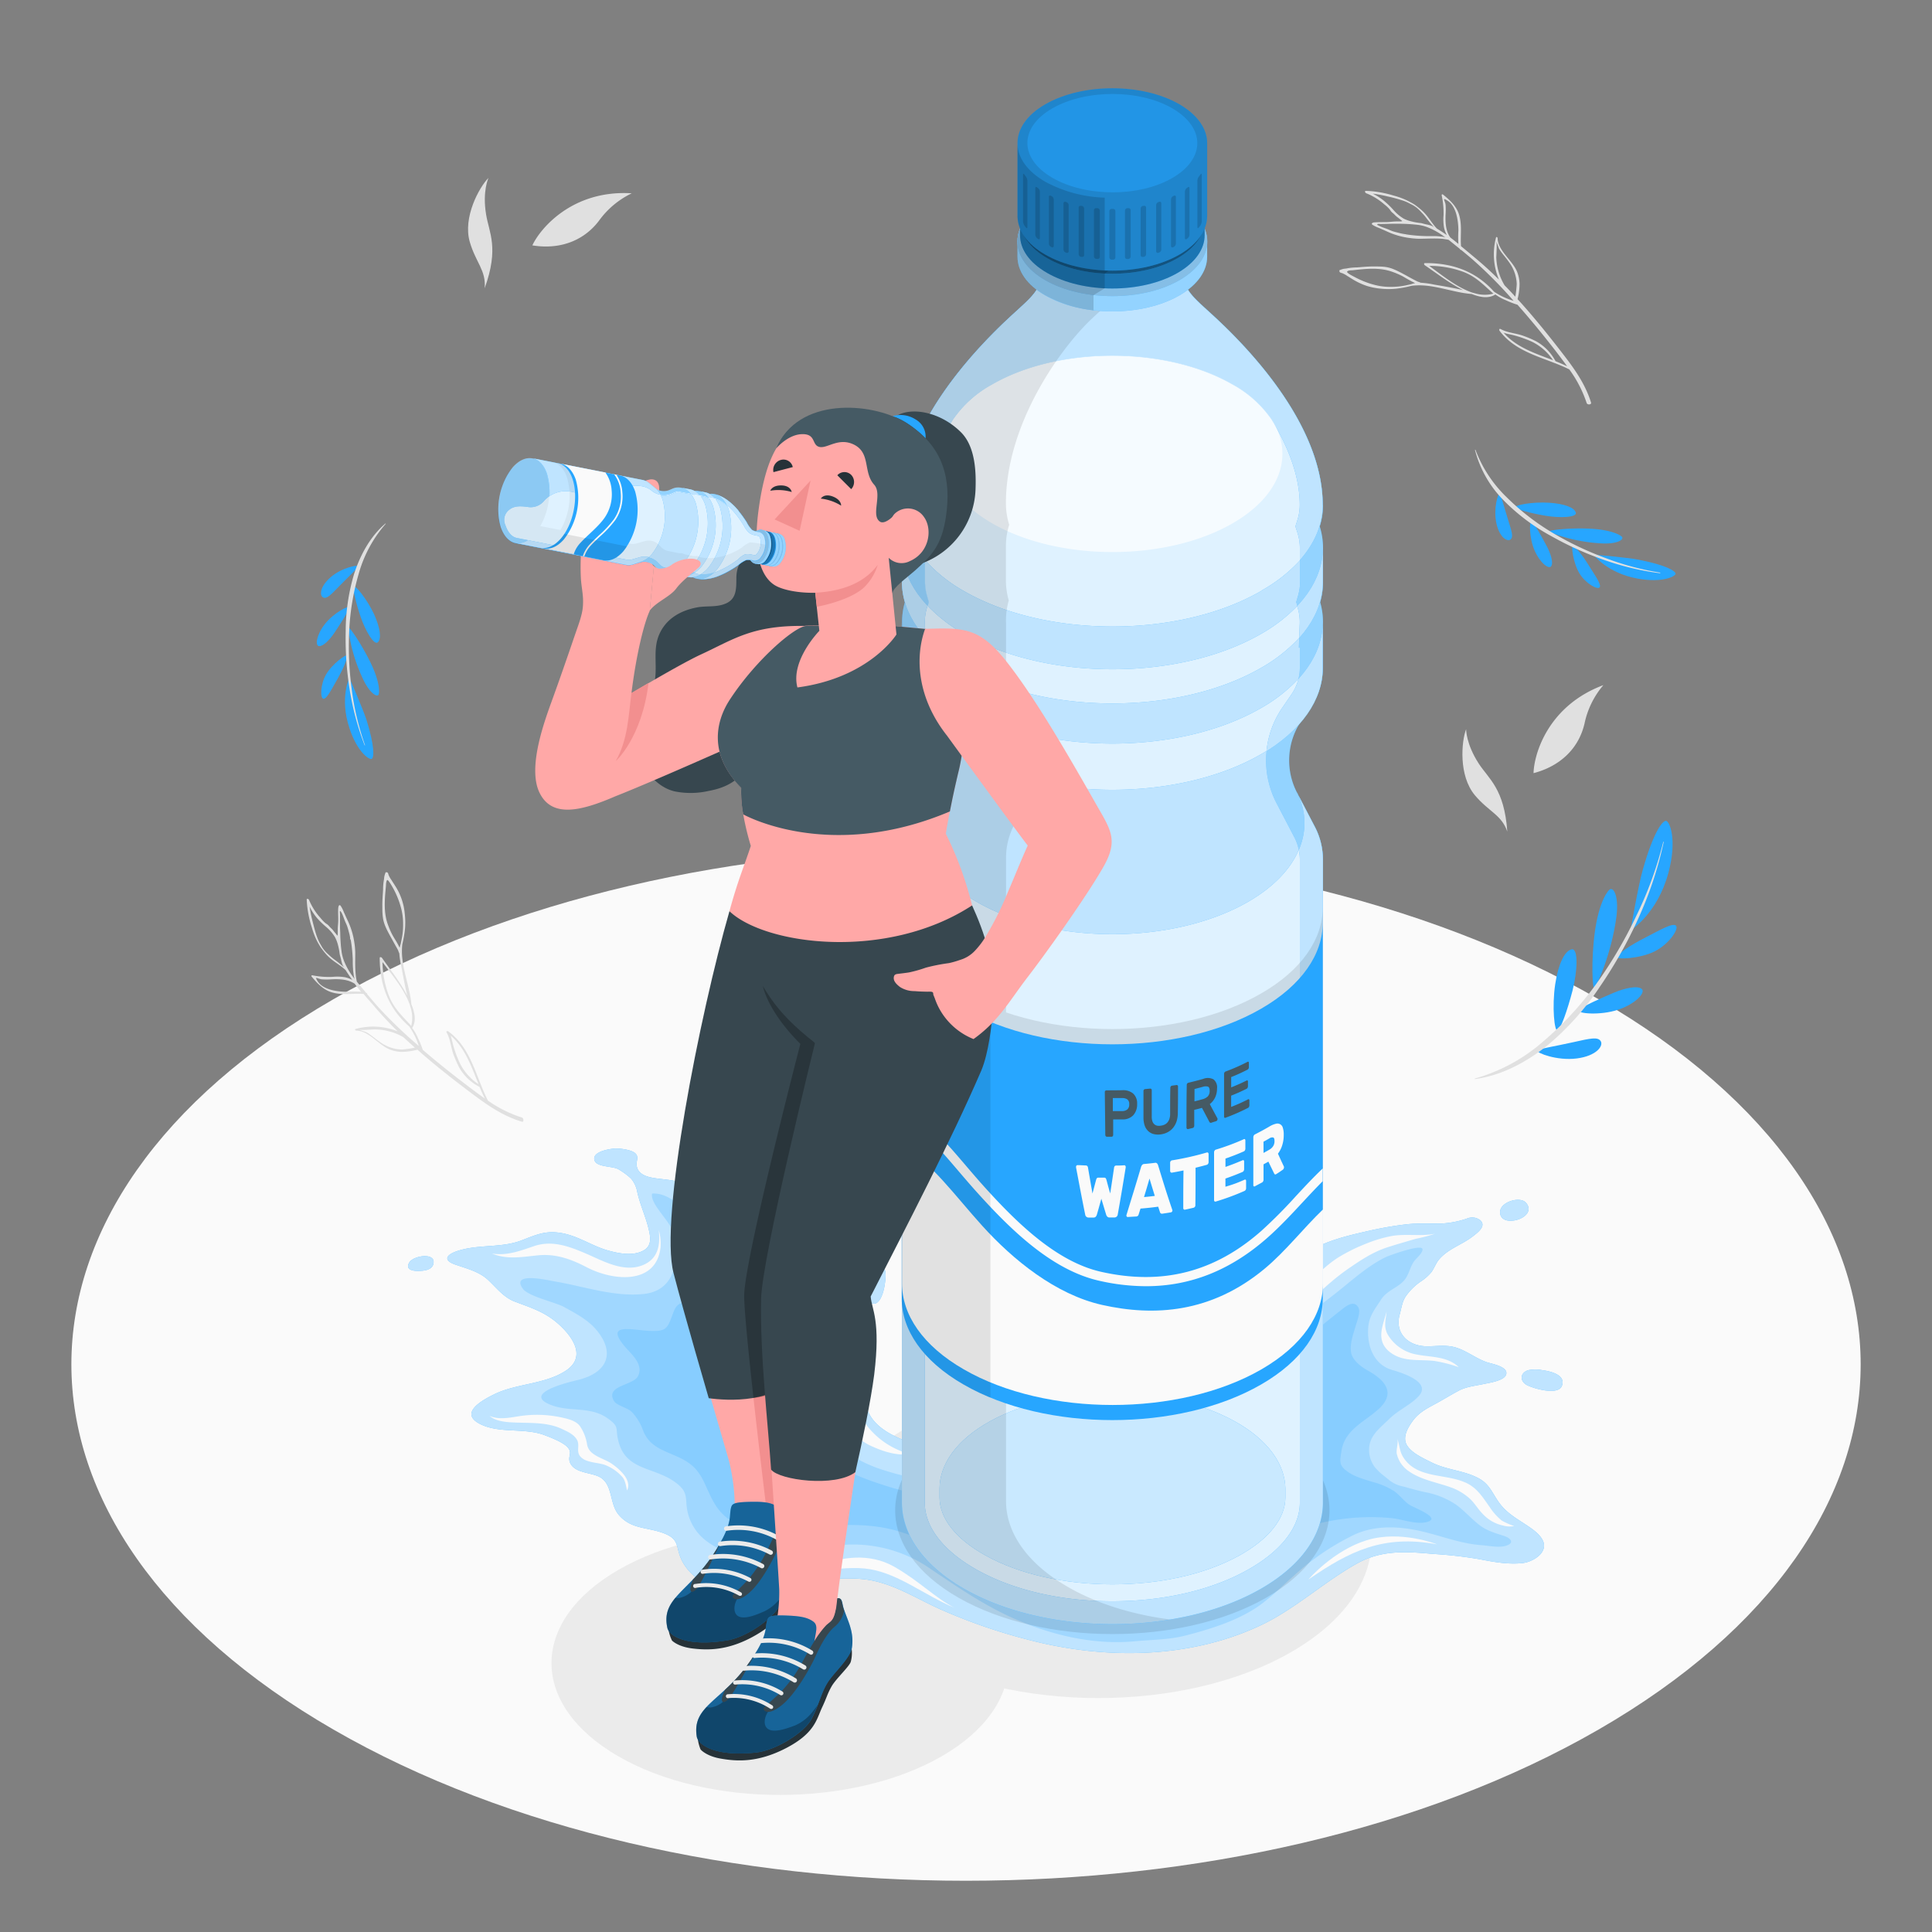 <svg xmlns="http://www.w3.org/2000/svg" viewBox="0 0 500 500"><rect x="0" y="0" width="500" height="500" fill="#808080" stroke="none"/><g id="freepik--Floor--inject-122"><path id="freepik--floor--inject-122" d="M86.28,447.6c-90.41-52.2-90.41-136.84,0-189s237-52.2,327.44,0,90.41,136.84,0,189S176.7,499.81,86.28,447.6Z" style="fill:#fafafa"></path></g><g id="freepik--Shadows--inject-122"><path id="freepik--Shadow--inject-122" d="M234.25,427.5c-27.62-15.95-27.62-41.8,0-57.75s72.39-15.94,100,0,27.62,41.8,0,57.75S261.87,443.44,234.25,427.5Z" style="fill:#ebebeb"></path><path id="freepik--shadow--inject-122" d="M160.05,454.55c-23.1-13.33-23.1-34.95,0-48.28s60.53-13.33,83.62,0,23.09,35,0,48.28S183.14,467.88,160.05,454.55Z" style="fill:#ebebeb"></path></g><g id="freepik--Water--inject-122"><g id="freepik--Splash--inject-122"><path d="M146.22,354.88c5.56-3.49,2.28-8.59-1.44-12-3.54-3.26-7.05-4.33-11.48-6-3-1.11-4.82-3.64-7.07-5.71s-5.4-2.86-8.36-3.88c-3.51-1.22-2.2-2.71.78-3.62C124,322,129.87,323,135,321c3.73-1.42,6.12-2.59,10.23-1.9,4.37.74,7.82,3.27,11.94,4.47,2.84.82,6.59,1.57,9.32.09,2.31-1.25,1.88-3.54,1.33-5.79-.8-3.26-2.22-6.21-2.92-9.5A7.21,7.21,0,0,0,163.3,305a18.56,18.56,0,0,0-3.24-2.39c-1.43-.85-5.43-.52-6.14-2.17-1-2.36,3.82-3.12,5.18-3.2,1.2-.07,4.57.28,5.48,1.41.74.92.08,1.79.17,2.82.28,3.14,4.15,3.38,6.69,3.69,2.83.34,5.35.62,7.72,2.36s3.94,4.51,5.93,6.67a43.19,43.19,0,0,1,5.32,7.44c2.77,4.67,5,9.63,7.63,14.37,2.08,3.77,4,9.49,9.12,8.57,3.49-.62,3.92-3.53,6.18-5.73,5.57-5.47,9.86-3.45,10,3.79.18,7.74-2.37,16.07,1.7,23.45,2.44,4.42,7.95,6.34,12.42,8,17.28,6.41,35.05,1.23,49.9-8.56A137.61,137.61,0,0,0,308,348.39c4.34-4.27,9.58-7.35,14.05-11.45,2.58-2.37,5.15-4.75,7.83-7,1.34-1.12,2.71-2.22,4.12-3.26,1.06-.78,2.25-1.17,3.32-1.91,5.08-3.48,10.64-4.8,16.58-6.15A91.25,91.25,0,0,1,364,316.85c3.08-.35,6.23-.1,9.32-.22a24.63,24.63,0,0,0,6.29-1.25,3.4,3.4,0,0,1,3.5.43c1.66,1.57-.85,3.29-2,4.2-2.79,2.14-6.35,3.17-8.69,5.94-.84,1-1.24,2.28-2,3.31a12.23,12.23,0,0,1-2.64,2.33,15.26,15.26,0,0,0-4,3.94c-.92,1.41-1.08,3-1.52,4.57-1.43,5,2.29,8.34,7.1,8.32,2.26,0,4.59-.36,6.82.16,3.11.73,5.69,3,8.73,4,1.15.38,5.8,1.16,4.8,3.33-.7,1.49-4.53,2-5.92,2.31-2.11.44-4.39.68-6.3,1.7-2.1,1.12-4.12,2.39-6.22,3.51s-4,2.15-5.48,4.06c-1.31,1.74-2.95,4.38-1.71,6.48s4.2,3.39,6.36,4.48c3.9,2,8.34,2.06,12.17,4.1,2.84,1.51,3.52,3.74,5.26,6.21,2.23,3.18,5.41,4.62,8.44,6.8,1.48,1.06,3.8,3,3.19,5.18s-3.53,3.57-5.44,3.78c-3.77.41-7.52-.29-11.21-1a109.45,109.45,0,0,0-11.93-1.36c-7.15-.64-13.44-1.1-20,2.62-6.92,3.91-13.13,9.25-20,13.35a54,54,0,0,1-5,2.66c-18.45,8.59-40.27,8.72-59.9,3.55a144.62,144.62,0,0,1-22.79-7.92c-6.35-2.86-12.31-6.82-19.38-7.68-3.93-.47-10.54-.46-21.39,1.85a45.82,45.82,0,0,1-9.33,1.17c-6.34.08-13-1.58-16.34-7.31-2.16-3.74-.53-5.91-4.88-7.6s-8.49-1-11.74-4.77c-2.5-2.87-1.49-7.86-4.9-9.79-2.28-1.28-6.6-1-7.75-3.78-.68-1.68.79-2.44-.66-4-1.23-1.31-4.22-2.44-5.86-3.07-5.21-2-11.63-.39-16.63-2.85-6-2.94.93-6.52,4.07-8C134.08,358.05,140.91,358.21,146.22,354.88Z" style="fill:#27A6FF"></path><path d="M146.22,354.88c5.56-3.49,2.28-8.59-1.44-12-3.54-3.26-7.05-4.33-11.48-6-3-1.11-4.82-3.64-7.07-5.71s-5.4-2.86-8.36-3.88c-3.51-1.22-2.2-2.71.78-3.62C124,322,129.87,323,135,321c3.73-1.42,6.12-2.59,10.23-1.9,4.37.74,7.82,3.27,11.94,4.47,2.84.82,6.59,1.57,9.32.09,2.31-1.25,1.88-3.54,1.33-5.79-.8-3.26-2.22-6.21-2.92-9.5A7.21,7.21,0,0,0,163.3,305a18.56,18.56,0,0,0-3.24-2.39c-1.43-.85-5.43-.52-6.14-2.17-1-2.36,3.82-3.12,5.18-3.2,1.2-.07,4.57.28,5.48,1.41.74.92.08,1.79.17,2.82.28,3.14,4.15,3.38,6.69,3.69,2.83.34,5.35.62,7.72,2.36s3.94,4.51,5.93,6.67a43.19,43.19,0,0,1,5.32,7.44c2.77,4.67,5,9.63,7.63,14.37,2.08,3.77,4,9.49,9.12,8.57,3.49-.62,3.92-3.53,6.18-5.73,5.57-5.47,9.86-3.45,10,3.79.18,7.74-2.37,16.07,1.7,23.45,2.44,4.42,7.95,6.34,12.42,8,17.28,6.41,35.05,1.23,49.9-8.56A137.61,137.61,0,0,0,308,348.39c4.34-4.27,9.58-7.35,14.05-11.45,2.58-2.37,5.15-4.75,7.83-7,1.34-1.12,2.71-2.22,4.12-3.26,1.06-.78,2.25-1.17,3.32-1.91,5.08-3.48,10.64-4.8,16.58-6.15A91.25,91.25,0,0,1,364,316.85c3.08-.35,6.23-.1,9.32-.22a24.63,24.63,0,0,0,6.29-1.25,3.4,3.4,0,0,1,3.5.43c1.66,1.57-.85,3.29-2,4.2-2.79,2.14-6.35,3.17-8.69,5.94-.84,1-1.24,2.28-2,3.31a12.23,12.23,0,0,1-2.64,2.33,15.26,15.26,0,0,0-4,3.94c-.92,1.41-1.08,3-1.52,4.57-1.43,5,2.29,8.34,7.1,8.32,2.26,0,4.59-.36,6.82.16,3.11.73,5.69,3,8.73,4,1.15.38,5.8,1.16,4.8,3.33-.7,1.49-4.53,2-5.92,2.31-2.11.44-4.39.68-6.3,1.7-2.1,1.12-4.12,2.39-6.22,3.51s-4,2.15-5.48,4.06c-1.31,1.74-2.95,4.38-1.71,6.48s4.2,3.39,6.36,4.48c3.9,2,8.34,2.06,12.17,4.1,2.84,1.51,3.52,3.74,5.26,6.21,2.23,3.18,5.41,4.62,8.44,6.8,1.48,1.06,3.8,3,3.19,5.18s-3.53,3.57-5.44,3.78c-3.77.41-7.52-.29-11.21-1a109.45,109.45,0,0,0-11.93-1.36c-7.15-.64-13.44-1.1-20,2.62-6.92,3.91-13.13,9.25-20,13.35a54,54,0,0,1-5,2.66c-18.45,8.59-40.27,8.72-59.9,3.55a144.62,144.62,0,0,1-22.79-7.92c-6.35-2.86-12.31-6.82-19.38-7.68-3.93-.47-10.54-.46-21.39,1.85a45.82,45.82,0,0,1-9.33,1.17c-6.34.08-13-1.58-16.34-7.31-2.16-3.74-.53-5.91-4.88-7.6s-8.49-1-11.74-4.77c-2.5-2.87-1.49-7.86-4.9-9.79-2.28-1.28-6.6-1-7.75-3.78-.68-1.68.79-2.44-.66-4-1.23-1.31-4.22-2.44-5.86-3.07-5.21-2-11.63-.39-16.63-2.85-6-2.94.93-6.52,4.07-8C134.08,358.05,140.91,358.21,146.22,354.88Z" style="fill:#fff;opacity:0.7"></path><path d="M388.24,313.42c-.49,4.85,10,1.89,6.73-2.1C393.49,309.48,388.48,311,388.24,313.42Z" style="fill:#27A6FF"></path><path d="M388.24,313.42c-.49,4.85,10,1.89,6.73-2.1C393.49,309.48,388.48,311,388.24,313.42Z" style="fill:#fff;opacity:0.7"></path><path d="M395.21,358.48c1.69.87,8,2.72,9,.2,1.14-2.87-3-3.82-5-4.07a9.06,9.06,0,0,0-3.74,0C393.31,355.34,393.29,357.48,395.21,358.48Z" style="fill:#27A6FF"></path><path d="M395.21,358.48c1.69.87,8,2.72,9,.2,1.14-2.87-3-3.82-5-4.07a9.06,9.06,0,0,0-3.74,0C393.31,355.34,393.29,357.48,395.21,358.48Z" style="fill:#fff;opacity:0.7"></path><path d="M225.74,326.8c-2.07.56-4.22,2.88-3.73,5,.17.74,2.86,5.37,3.76,5.57,2.82.64,3.65-6.54,3.38-8.12C228.77,326.94,227.27,326.39,225.74,326.8Z" style="fill:#27A6FF"></path><path d="M225.74,326.8c-2.07.56-4.22,2.88-3.73,5,.17.74,2.86,5.37,3.76,5.57,2.82.64,3.65-6.54,3.38-8.12C228.77,326.94,227.27,326.39,225.74,326.8Z" style="fill:#fff;opacity:0.7"></path><path d="M110.47,325.11c-1.65-.19-3.94.56-4.55,1.62-1,1.73.61,2.2,2.21,2.19s3.69-.19,4.05-1.9C112.44,325.8,111.61,325.23,110.47,325.11Z" style="fill:#27A6FF"></path><path d="M110.47,325.11c-1.65-.19-3.94.56-4.55,1.62-1,1.73.61,2.2,2.21,2.19s3.69-.19,4.05-1.9C112.44,325.8,111.61,325.23,110.47,325.11Z" style="fill:#fff;opacity:0.7"></path><path d="M292.63,374.38c-18.18,10.9-44.26,12.5-64.21,6a34.91,34.91,0,0,1-10.25-5.2c-2.83-2.11-6.63-4.82-8-8.07-1.73-4.22-1.42-9.38-3-13.76-1-2.72-2.06-5.51-4.23-7.39s-5.46-2.55-7.88-4.25c-6.43-4.51-8.3-12.51-11.57-19.27-2.35-4.85-8.4-14-14.72-13.54-.66,2.8,5.18,7.45,5.79,10.93,1.2,6.88-.08,14.3-8.13,15.07-7.7.74-15.33-2-22.77-3.25-1.81-.31-11.58-2.63-8.35,1.87,1.42,2,8.45,3.52,10.57,4.68,3,1.66,6.26,3.32,8.53,6.06,5.13,6.21,2.38,11.15-4.87,12.88-2.75.65-14.88,3.61-6.61,6.59,4.78,1.73,9.9.17,14.36,3.36,3,2.14,2,2.46,2.61,5.26,1.82,8.88,10.09,6.92,15.83,12.05,2.28,2,1.65,3.7,2.09,6.22a12.94,12.94,0,0,0,5.43,8.5c9.69,7,23,1.77,33.58.82a35.07,35.07,0,0,1,23.24,5.58c7.25,4.9,14.51,9.93,22.55,13.45,9.73,4.26,20.46,6.79,31.11,5.79,4.47-.43,8.67-.36,13.09-1.49,6.62-1.69,14.46-4.14,19.95-8.38,4.67-3.6,8.55-8,13.36-11.44a64.46,64.46,0,0,1,10.53-6.35c6-2.7,12.87-2,19-.36,4.58,1.21,9,2.81,13.72,3.15,2,.14,4.69.79,6.62.07,2.09-.79.7-2-.65-2.42-2.29-.77-4.47-1.32-6.43-2.83-2.11-1.63-3.87-3.66-6-5.24a21.28,21.28,0,0,0-8.21-3.32c-1.85-.42-3.65-.91-5.47-1.43a8.34,8.34,0,0,1-3.65-1.62c-1-.86-2.1-1.59-3-2.54a7.33,7.33,0,0,1-2.1-6.88c.64-2.77,3.17-4.59,5.15-6.55,2.16-2.16,6-3.88,7.74-6.08,2.86-3.54-4.83-5.85-7.15-6.53-4.73-1.39-6.52-6.29-6.13-11,.24-3,1.75-4.72,3.3-7.16s4.26-3,6-5c1.22-1.38,1.48-3.42,2.56-4.93.54-.77,2.31-2.17,2.18-3.16-.19-1.43-8.66,1.67-9.35,2-4.06,1.92-7.73,5.05-11.18,7.87-3.75,3.06-7.71,5.91-11.49,9s-7.19,6.07-10.76,9.13c-1.45,1.24-2.69,2.85-4.27,3.91-1.91,1.29-3.58,2.9-5.48,4.21-1.62,1.1-3.37,2-5,3.1C304.71,366.55,298.81,370.68,292.63,374.38Z" style="fill:#27A6FF;opacity:0.2"></path><path d="M230,384.76c-8-2.52-16.32-5.52-20.8-13a54.18,54.18,0,0,1-4.84-9.47c-1-2.74-1.48-5.7-2.57-8.39-1.62-4-3.47-6.73-7.53-8.15-3.3-1.16-8.73-1.71-10.78-4.87-1.6-2.47-2-4.06-5.49-3.9-2.9.14-3.22,1.32-4.13,3.77-1.19,3.17-1.66,3.83-5.6,3.69-4.53-.16-12.17-2.37-6.32,4.31,1.64,1.87,4.64,4.41,3.19,7.37-1.2,2.47-8.64,2.41-6.21,6.49.67,1.12,3.5,1.73,4.58,2.79a13.68,13.68,0,0,1,3,5c1.85,4.51,6.16,5.15,10.14,7.23,5.33,2.79,5.45,6.65,8.25,11.43,4.24,7.25,12.48,7.42,20,6.65,9-.91,18.89-2.07,27.7.6,11.41,3.47,21.29,10.88,32.3,15.45,11.59,4.82,23.9,7,36,3.44,5.19-1.55,9.72-4.5,14.06-7.66a115.34,115.34,0,0,1,12.77-8,56.51,56.51,0,0,1,32.35-6.66c2.78.27,6.27,1.68,9,1.07,4.45-1-3.24-3.76-4.37-4.55-1.42-1-2.49-2.49-3.9-3.5a19.29,19.29,0,0,0-5.37-2.32c-2.64-.83-5.52-1.51-7.61-3.48-1.38-1.29-.91-2.78-.66-4.5.78-5.45,5.67-7.46,9.42-10.75,4.8-4.21,2.07-7.57-2.7-10.22-1.64-.91-3.88-2.62-4.22-4.59-.39-2.25.64-5,1.25-7.1.32-1.12,1.33-3.55.58-4.68-1.31-2-3.49.09-4.59.93a238.72,238.72,0,0,0-20.53,18c-2.07,2-4,4.41-6.21,6.19-1.65,1.29-3.4,2.49-5.06,3.74-2.45,1.83-4.78,3.81-7.24,5.63-2.71,2-5.85,3.51-8.59,5.44-3.24,2.28-7.63,3.71-11.28,5.2-7.75,3.15-16.33,5.93-24.72,6.49a83.74,83.74,0,0,1-11.53.17,48.4,48.4,0,0,1-11.15-2.44C237.12,386.53,233.51,385.87,230,384.76Z" style="fill:#27A6FF;opacity:0.2"></path><path d="M170.49,318.33c.4,3.78-.07,7.4-4.09,9.07-5,2.06-10.43-1.13-14.81-3s-8.71-3.48-13.36-1.91c-3.65,1.23-6.92,2.54-10.91,1.93,4,1.65,7.85.85,12,.45,4.55-.43,8.51,1,12.47,3.07,7.11,3.71,18.14,4.54,19.17-5.22A13.14,13.14,0,0,0,170.49,318.33Z" style="fill:#fafafa"></path><path d="M354.17,321.61c-.92.36-1.84.74-2.74,1.13a47.11,47.11,0,0,0-5.3,2.82,31.77,31.77,0,0,0-5.93,5.12c-4,4-8.09,7.75-12.22,11.54-3.35,3.08-7.77,7.25-12.58,7.49,1.9.36,5.09-.31,6.92-.72,4-.89,7.5-4,10.55-6.6,5.35-4.57,10.25-10.05,16-14,3.26-2.25,6.38-4.35,10.2-5.59,2.45-.79,4.9-1.48,7.37-2.21a40.54,40.54,0,0,0,4.93-1.29c-3.81.73-7.64-.1-11.42.62A34.63,34.63,0,0,0,354.17,321.61Z" style="fill:#fafafa"></path><path d="M358.86,339.43c-.23,2.08-.79,3.7.15,5.71a10.86,10.86,0,0,0,6.71,5.21c4,1,8.66.41,11.8,3.47a37,37,0,0,0-6.17-1.59c-2.82-.37-5.82,0-8.58-.78-2.11-.59-4.26-2-5-4.1C357,345,357.85,343,358.86,339.43Z" style="fill:#fafafa"></path><path d="M361.58,372.21c.59,1.5.58,3.29,1.51,4.8,3.5,5.76,10.88,4.25,16.29,6.73,2.89,1.32,4.34,3.74,6.11,6.23a15.26,15.26,0,0,0,3.18,3.57,19.33,19.33,0,0,0,3.2,1.4,6.12,6.12,0,0,1-2.87-.13,10,10,0,0,1-5.26-3c-1.35-1.35-2.18-3-3.67-4.23a14.83,14.83,0,0,0-4-2.43c-3.84-1.49-8.41-2.08-11.78-4.62a7.43,7.43,0,0,1-2.82-4.37C361.3,375,362,373.27,361.58,372.21Z" style="fill:#fafafa"></path><path d="M371.92,399.68c-13.84-2.58-22.58,1.69-33.3,9.09,0,0,6.37-7.48,15.12-10.17S371.92,399.68,371.92,399.68Z" style="fill:#fafafa"></path><path d="M247.07,416.12c-8.09-3.45-14.29-8.67-21.85-10s-19.35,1.94-22.09,2.22c0,0,5.11-1.68,9.79-3.45s11.93-3.14,18.44.54S242,413.55,247.07,416.12Z" style="fill:#fafafa"></path><path d="M235.26,376.31a26.08,26.08,0,0,1-3.1-1.2,20.72,20.72,0,0,1-8.42-7,19.71,19.71,0,0,1-3-9.93c-.17-4.4,1-8.69,1.28-13.05a21.56,21.56,0,0,0,.1-3.41,8.81,8.81,0,0,0-.27-1.52,5.49,5.49,0,0,0-.92-1.78,3.12,3.12,0,0,0-.79-.66c-.25-.14-.63-.14-.85-.28a4,4,0,0,1,1.45,3.54,23.5,23.5,0,0,1-.33,2.64c-.42,2-.9,4-1.22,6-.53,3.24-1.37,6.39-1.79,9.67-.5,4,.05,7.4,2.55,10.68a16.26,16.26,0,0,0,6.3,4.56C228.94,375.76,232.41,376.76,235.26,376.31Z" style="fill:#fafafa"></path><path d="M131.9,368.08H132c4.34.31,9.23-.22,13.28,1.67,1.53.72,3.29,1.43,4.11,3,.65,1.28-.22,2.76.65,4,1.45,2,4.92,1.59,7,2.57a11.46,11.46,0,0,1,4.09,3c.8,1.05.84,2.29,1.17,3.41,1.28-2.73-1.94-5.46-3.85-6.83-2.22-1.59-6-2.09-6.51-5.06a11.73,11.73,0,0,0-1.85-4.76c-1-1.36-2.95-1.84-4.53-2.19a29.83,29.83,0,0,0-11.18-.38c-2.5.37-5.25,1-7.67-.08C128,367.6,130.11,367.94,131.9,368.08Z" style="fill:#fafafa"></path></g></g><g id="freepik--Bottle--inject-122"><path id="freepik--shadow--inject-122" d="M248.13,413.53c-21.95-12.51-21.95-32.79,0-45.3s57.54-12.5,79.48,0,21.95,32.79,0,45.3S270.08,426,248.13,413.53Z" style="opacity:0.1"></path><g id="freepik--bottle-of-water--inject-122"><g id="freepik--bottle-of-water--inject-122"><g id="freepik--bottle--inject-122"><path d="M342.32,130.67h0c0-20.5-18.81-40-27-47.76-4.36-4.1-7-6.11-8.26-8.66-1.06-2.25-.91-3.5-.91-7.84H269.61c0,4.34.15,5.59-.92,7.84-1.21,2.55-3.89,4.56-8.25,8.66-8.2,7.72-27,27.26-27,47.76h0a18.87,18.87,0,0,0,.85,5.54,18.72,18.72,0,0,0-.85,5.56h0v8.84h0a18.58,18.58,0,0,0,.75,5.2,18.55,18.55,0,0,0-.72,5.9h0v11A18.15,18.15,0,0,0,236.61,183l2.37,3.46a18.24,18.24,0,0,1,1.12,18.71L235.49,214a18.17,18.17,0,0,0-2.07,8.42V388.89h0c0,8,5.32,16.09,16,22.23,21.27,12.27,55.74,12.27,77,0,10.64-6.14,15.95-14.19,15.95-22.23h0V222.45a18.28,18.28,0,0,0-2.06-8.42l-4.61-8.83a18.18,18.18,0,0,1,1.12-18.71l2.37-3.46a18.22,18.22,0,0,0,3.18-10.28v-11h0a18.54,18.54,0,0,0-.71-5.9,18.94,18.94,0,0,0,.74-5.2h0v-8.84h0a18.72,18.72,0,0,0-.85-5.56,18.54,18.54,0,0,0,.85-5.54Z" style="fill:#27A6FF"></path><path d="M342.32,130.67h0c0-20.5-18.81-40-27-47.76-4.36-4.1-7-6.11-8.26-8.66-1.06-2.25-.91-3.5-.91-7.84H269.61c0,4.34.15,5.59-.92,7.84-1.21,2.55-3.89,4.56-8.25,8.66-8.2,7.72-27,27.26-27,47.76h0a18.87,18.87,0,0,0,.85,5.54,18.72,18.72,0,0,0-.85,5.56h0v8.84h0a18.58,18.58,0,0,0,.75,5.2,18.55,18.55,0,0,0-.72,5.9h0v11A18.15,18.15,0,0,0,236.61,183l2.37,3.46a18.24,18.24,0,0,1,1.12,18.71L235.49,214a18.17,18.17,0,0,0-2.07,8.42V388.89h0c0,8,5.32,16.09,16,22.23,21.27,12.27,55.74,12.27,77,0,10.64-6.14,15.95-14.19,15.95-22.23h0V222.45a18.28,18.28,0,0,0-2.06-8.42l-4.61-8.83a18.18,18.18,0,0,1,1.12-18.71l2.37-3.46a18.22,18.22,0,0,0,3.18-10.28v-11h0a18.54,18.54,0,0,0-.71-5.9,18.94,18.94,0,0,0,.74-5.2h0v-8.84h0a18.72,18.72,0,0,0-.85-5.56,18.54,18.54,0,0,0,.85-5.54Z" style="fill:#fff;opacity:0.5"></path><path d="M233.42,150.61c0,8,5.32,16.09,16,22.23,21.27,12.28,55.74,12.28,77,0,10.63-6.14,15.94-14.18,15.94-22.23v-8.85c0,8-5.31,16.09-15.94,22.23-21.27,12.27-55.74,12.27-77,0-10.63-6.13-16-14.18-16-22.22Z" style="fill:#27A6FF"></path><path d="M233.42,173c0,8,5.32,16.09,16,22.23,21.27,12.28,55.74,12.28,77,0C337,189.05,342.32,181,342.32,173V161c0,8.05-5.31,16.09-15.94,22.23-21.27,12.28-55.74,12.28-77,0-10.63-6.14-16-14.18-16-22.23Z" style="fill:#27A6FF"></path><path d="M342.32,130.66a19.09,19.09,0,0,1-.21,2.81c0,.21-.07.42-.12.64a17.81,17.81,0,0,1-.51,2.1c-1.88,6.13-6.92,12-15.11,16.69-21.26,12.28-55.73,12.27-77,0-8.18-4.73-13.21-10.57-15.1-16.69,0-.09-.05-.19-.08-.28q-.12-.37-.21-.75a19.26,19.26,0,0,1-.55-4.51c0-20.51,18.81-40,27-47.76,4.36-4.1,7-6.1,8.26-8.66,1.06-2.25.91-3.5.91-7.84h36.53c0,4.34-.16,5.59.91,7.84,1.22,2.56,3.9,4.56,8.26,8.66C323.51,90.64,342.31,110.16,342.32,130.66Z" style="fill:#27A6FF"></path><path d="M323,233.38c-19.4,11.2-50.86,11.2-70.26,0-13.25-7.66-17.45-18.56-12.6-28.27h0a.36.36,0,0,0,0,.09L235.49,214a18.17,18.17,0,0,0-2.07,8.42V388.89c0,8,5.32,16.09,16,22.23,21.27,12.27,55.74,12.27,77,0,10.64-6.14,15.95-14.19,15.95-22.23V222.45a18.28,18.28,0,0,0-2.06-8.42l-4.61-8.83a.36.36,0,0,1,0-.09h0C340.46,214.82,336.26,225.72,323,233.38Z" style="fill:#27A6FF"></path><g style="opacity:0.7"><path d="M233.42,150.61c0,8,5.32,16.09,16,22.23,21.27,12.28,55.74,12.28,77,0,10.63-6.14,15.94-14.18,15.94-22.23v-8.85c0,8-5.31,16.09-15.94,22.23-21.27,12.27-55.74,12.27-77,0-10.63-6.13-16-14.18-16-22.22Z" style="fill:#fff"></path><path d="M233.42,173c0,8,5.32,16.09,16,22.23,21.27,12.28,55.74,12.28,77,0C337,189.05,342.32,181,342.32,173V161c0,8.05-5.31,16.09-15.94,22.23-21.27,12.28-55.74,12.28-77,0-10.63-6.14-16-14.18-16-22.23Z" style="fill:#fff"></path><path d="M342.32,130.66a19.09,19.09,0,0,1-.21,2.81c0,.21-.07.42-.12.64a17.81,17.81,0,0,1-.51,2.1c-1.88,6.13-6.92,12-15.11,16.69-21.26,12.28-55.73,12.27-77,0-8.18-4.73-13.21-10.57-15.1-16.69,0-.09-.05-.19-.08-.28q-.12-.37-.21-.75a19.26,19.26,0,0,1-.55-4.51c0-20.51,18.81-40,27-47.76,4.36-4.1,7-6.1,8.26-8.66,1.06-2.25.91-3.5.91-7.84h36.53c0,4.34-.16,5.59.91,7.84,1.22,2.56,3.9,4.56,8.26,8.66C323.51,90.64,342.31,110.16,342.32,130.66Z" style="fill:#fff"></path><path d="M323,233.38c-19.4,11.2-50.86,11.2-70.26,0-13.25-7.66-17.45-18.56-12.6-28.27h0a.36.36,0,0,0,0,.09L235.49,214a18.17,18.17,0,0,0-2.07,8.42V388.89c0,8,5.32,16.09,16,22.23,21.27,12.27,55.74,12.27,77,0,10.64-6.14,15.95-14.19,15.95-22.23V222.45a18.28,18.28,0,0,0-2.06-8.42l-4.61-8.83a.36.36,0,0,1,0-.09h0C340.46,214.82,336.26,225.72,323,233.38Z" style="fill:#fff"></path></g></g><g id="freepik--water--inject-122"><path d="M335.82,138a12.85,12.85,0,0,1,.58,3.8v8.85a12.75,12.75,0,0,1-.51,3.55l-.48,1.65.48,1.64a12.44,12.44,0,0,1,.48,4l-.23,6.14h.26v5.11a12.27,12.27,0,0,1-2.15,6.94l-2.37,3.46a24.07,24.07,0,0,0-1.48,24.8l4.61,8.83a12.45,12.45,0,0,1,1.39,5.68V388.89c0,6.19-4.61,12.27-13,17.1-9.39,5.43-22,8.41-35.54,8.41s-26.14-3-35.53-8.41c-8.38-4.83-13-10.91-13-17.1V222.45a12.23,12.23,0,0,1,1.39-5.68l4.61-8.83a24.16,24.16,0,0,0-1.49-24.8l-2.36-3.46a12.19,12.19,0,0,1-2.15-6.94v-5.11h.23l-.21-6.16a12.67,12.67,0,0,1,.49-4l.47-1.64-.47-1.65a12.8,12.8,0,0,1-.51-3.55v-8.84a12.76,12.76,0,0,1,.58-3.81l.55-1.75-.55-1.74a12.9,12.9,0,0,1-.58-3.8c0-7.19,2.75-14.42,6.65-21a.3.3,0,0,1,.06-.11l.42-.71a4,4,0,0,1,.22-.34,29.25,29.25,0,0,1,10.06-9c17.19-9.93,45-9.93,62.23,0a29.34,29.34,0,0,1,10.06,9l.21.34.43.71a.6.6,0,0,1,.06.11c3.89,6.61,6.65,13.84,6.65,21a13.08,13.08,0,0,1-.58,3.8l-.55,1.74Z" style="fill:#27A6FF"></path><path d="M335.82,138a12.85,12.85,0,0,1,.58,3.8v8.85a12.75,12.75,0,0,1-.51,3.55l-.48,1.65.48,1.64a12.44,12.44,0,0,1,.48,4l-.23,6.14h.26v5.11a12.27,12.27,0,0,1-2.15,6.94l-2.37,3.46a24.07,24.07,0,0,0-1.48,24.8l4.61,8.83a12.45,12.45,0,0,1,1.39,5.68V388.89c0,6.19-4.61,12.27-13,17.1-9.39,5.43-22,8.41-35.54,8.41s-26.14-3-35.53-8.41c-8.38-4.83-13-10.91-13-17.1V222.45a12.23,12.23,0,0,1,1.39-5.68l4.61-8.83a24.16,24.16,0,0,0-1.49-24.8l-2.36-3.46a12.19,12.19,0,0,1-2.15-6.94v-5.11h.23l-.21-6.16a12.67,12.67,0,0,1,.49-4l.47-1.64-.47-1.65a12.8,12.8,0,0,1-.51-3.55v-8.84a12.76,12.76,0,0,1,.58-3.81l.55-1.75-.55-1.74a12.9,12.9,0,0,1-.58-3.8c0-7.19,2.75-14.42,6.65-21a.3.3,0,0,1,.06-.11l.42-.71a4,4,0,0,1,.22-.34,29.25,29.25,0,0,1,10.06-9c17.19-9.93,45-9.93,62.23,0a29.34,29.34,0,0,1,10.06,9l.21.34.43.71a.6.6,0,0,1,.06.11c3.89,6.61,6.65,13.84,6.65,21a13.08,13.08,0,0,1-.58,3.8l-.55,1.74Z" style="fill:#fff;opacity:0.85"></path><path d="M319,135.43c-17.19,9.92-45,9.92-62.23,0-12.09-7-15.68-17-10.76-25.79a.3.3,0,0,1,.06-.11l.42-.71a4,4,0,0,1,.22-.34,29.25,29.25,0,0,1,10.06-9c17.19-9.93,45-9.93,62.23,0a29.34,29.34,0,0,1,10.06,9l.21.34.43.71a.6.6,0,0,1,.06.11C334.66,118.42,331.08,128.45,319,135.43Z" style="fill:#fff;opacity:0.7"></path></g><g id="freepik--shadows--inject-122"><path d="M336.24,165.06a40.22,40.22,0,0,1-9.87,7.78c-21.26,12.28-55.73,12.28-77,0a40.33,40.33,0,0,1-9.88-7.8l.09,2.59h-.23v5.11a12.43,12.43,0,0,0,.35,2.93,40.73,40.73,0,0,0,9.67,7.56c21.27,12.28,55.74,12.28,77,0a40.3,40.3,0,0,0,9.67-7.57,12.42,12.42,0,0,0,.36-2.92v-5.11h-.26Zm-5.84,42.88a24.08,24.08,0,0,1-2.75-11.16c0-.82.06-1.63.14-2.44-.46.29-.93.57-1.42.85-21.26,12.28-55.73,12.28-77,0-.48-.28-1-.56-1.42-.85.08.81.13,1.62.13,2.44a24.12,24.12,0,0,1-2.73,11.16l-4.61,8.83a12,12,0,0,0-1.12,3.18c2.09,4.92,6.46,9.59,13.12,13.43,19.41,11.19,50.86,11.19,70.27,0,6.65-3.84,11-8.5,13.11-13.42a12.32,12.32,0,0,0-1.11-3.19Zm-4-55c-21.26,12.28-55.73,12.27-77,0a39.81,39.81,0,0,1-10-8v5.67a12.8,12.8,0,0,0,.51,3.55l.47,1.65-.28,1a41.09,41.09,0,0,0,9.32,7.2c21.27,12.27,55.74,12.27,77,0a40.69,40.69,0,0,0,9.33-7.21l-.29-1,.48-1.65a12.75,12.75,0,0,0,.51-3.55V145A39.87,39.87,0,0,1,326.37,152.9Z" style="fill:#27A6FF"></path><path d="M336.24,165.06a40.22,40.22,0,0,1-9.87,7.78c-21.26,12.28-55.73,12.28-77,0a40.33,40.33,0,0,1-9.88-7.8l.09,2.59h-.23v5.11a12.43,12.43,0,0,0,.35,2.93,40.73,40.73,0,0,0,9.67,7.56c21.27,12.28,55.74,12.28,77,0a40.3,40.3,0,0,0,9.67-7.57,12.42,12.42,0,0,0,.36-2.92v-5.11h-.26Zm-5.84,42.88a24.08,24.08,0,0,1-2.75-11.16c0-.82.06-1.63.14-2.44-.46.29-.93.57-1.42.85-21.26,12.28-55.73,12.28-77,0-.48-.28-1-.56-1.42-.85.08.81.13,1.62.13,2.44a24.12,24.12,0,0,1-2.73,11.16l-4.61,8.83a12,12,0,0,0-1.12,3.18c2.09,4.92,6.46,9.59,13.12,13.43,19.41,11.19,50.86,11.19,70.27,0,6.65-3.84,11-8.5,13.11-13.42a12.32,12.32,0,0,0-1.11-3.19Zm-4-55c-21.26,12.28-55.73,12.27-77,0a39.81,39.81,0,0,1-10-8v5.67a12.8,12.8,0,0,0,.51,3.55l.47,1.65-.28,1a41.09,41.09,0,0,0,9.32,7.2c21.27,12.27,55.74,12.27,77,0a40.69,40.69,0,0,0,9.33-7.21l-.29-1,.48-1.65a12.75,12.75,0,0,0,.51-3.55V145A39.87,39.87,0,0,1,326.37,152.9Z" style="fill:#fff;opacity:0.7"></path><path d="M319.49,367.81c-17.46-9.66-45.77-9.66-63.24,0-8.72,4.82-13.08,11.14-13.1,17.46v2.24c0,5.46,4.25,10.83,12,15.09,8.66,4.79,20.29,7.43,32.75,7.43s24.1-2.64,32.76-7.43c7.71-4.26,12-9.63,12-15.09V385.3C332.59,379,328.23,372.64,319.49,367.81Z" style="fill:#27A6FF"></path><path d="M319.49,367.81c-17.46-9.66-45.77-9.66-63.24,0-8.72,4.82-13.08,11.14-13.1,17.46v2.24c0,5.46,4.25,10.83,12,15.09,8.66,4.79,20.29,7.43,32.75,7.43s24.1-2.64,32.76-7.43c7.71-4.26,12-9.63,12-15.09V385.3C332.59,379,328.23,372.64,319.49,367.81Z" style="fill:#fff;opacity:0.75"></path></g><g style="opacity:0.1"><path id="freepik--shadow--inject-122" d="M260.36,388.47V222a18.28,18.28,0,0,1,2.06-8.42l4.61-8.83a18.18,18.18,0,0,0-1.12-18.71l-2.37-3.46a18.22,18.22,0,0,1-3.18-10.28v-11h0a18.64,18.64,0,0,1,.71-5.91,18.81,18.81,0,0,1-.74-5.19h0v-8.84h0a18.72,18.72,0,0,1,.85-5.56,18.54,18.54,0,0,1-.85-5.54h0c0-20.5,14-40,22.2-47.75,4.36-4.1,7-6.11,8.25-8.66,1-2.18.93-3.42.92-7.42H269.61c0,4.34.15,5.59-.92,7.84-1.21,2.55-3.89,4.56-8.25,8.66-8.2,7.72-27,27.26-27,47.76h0a18.87,18.87,0,0,0,.85,5.54,18.72,18.72,0,0,0-.85,5.56h0v8.84h0a18.58,18.58,0,0,0,.75,5.2,18.55,18.55,0,0,0-.72,5.9h0v11A18.15,18.15,0,0,0,236.61,183l2.37,3.46a18.24,18.24,0,0,1,1.12,18.71L235.49,214a18.17,18.17,0,0,0-2.07,8.42V388.89c0,8,5.32,16.09,16,22.23,14.47,8.35,35,11,53.41,8-9.7-1.26-18.92-4.06-26.47-8.43C265.67,404.56,260.36,396.51,260.36,388.47Z"></path><path d="M326.37,257.11c-21.26,12.28-55.73,12.28-77,0-10.63-6.14-16-14.18-16-22.23v97.25c0,8.05,5.32,16.09,16,22.23,21.27,12.28,55.74,12.28,77,0,10.64-6.14,15.95-14.18,15.95-22.23V234.88C342.32,242.93,337,251,326.37,257.11Z"></path></g><g id="freepik--Cap--inject-122"><path d="M305.25,52.44c-9.6-5.53-25.15-5.53-34.75,0-4.78,2.76-7.16,6.38-7.17,10v4c0,3.63,2.37,7.26,7.17,10,9.6,5.54,25.15,5.54,34.75,0,4.79-2.77,7.17-6.4,7.16-10V62.48C312.42,58.84,310,55.21,305.25,52.44Z" style="fill:#27A6FF"></path><path d="M305.25,52.44c-9.6-5.53-25.15-5.53-34.75,0-4.78,2.76-7.16,6.38-7.17,10v4c0,3.63,2.37,7.26,7.17,10,9.6,5.54,25.15,5.54,34.75,0,4.79-2.77,7.17-6.4,7.16-10V62.48C312.42,58.84,310,55.21,305.25,52.44Z" style="fill:#fff;opacity:0.5"></path><path d="M270.5,72.5c-9.59-5.54-9.59-14.52,0-20.06s25.15-5.53,34.75,0,9.59,14.52,0,20.06S280.1,78,270.5,72.5Z" style="fill:#27A6FF"></path><path d="M270.5,72.5c-9.59-5.54-9.59-14.52,0-20.06s25.15-5.53,34.75,0,9.59,14.52,0,20.06S280.1,78,270.5,72.5Z" style="fill:#fff;opacity:0.5"></path><path d="M270.5,72.5c-9.59-5.54-9.59-14.52,0-20.06s25.15-5.53,34.75,0,9.59,14.52,0,20.06S280.1,78,270.5,72.5Z" style="opacity:0.1"></path><path d="M304.76,47.31c-9.33-5.39-24.45-5.39-33.77,0-4.65,2.68-7,6.19-7,9.71v3.86c0,3.53,2.3,7.06,7,9.75,9.32,5.38,24.44,5.38,33.77,0,4.66-2.69,7-6.22,7-9.75V57.06C311.73,53.53,309.42,50,304.76,47.31Z" style="fill:#27A6FF"></path><path d="M304.76,47.31c-9.33-5.39-24.45-5.39-33.77,0-4.65,2.68-7,6.19-7,9.71v3.86c0,3.53,2.3,7.06,7,9.75,9.32,5.38,24.44,5.38,33.77,0,4.66-2.69,7-6.22,7-9.75V57.06C311.73,53.53,309.42,50,304.76,47.31Z" style="opacity:0.3"></path><path d="M271,66.81c-9.33-5.39-9.33-14.12,0-19.5s24.44-5.39,33.77,0,9.32,14.11,0,19.5S280.31,72.19,271,66.81Z" style="fill:#27A6FF"></path><path d="M271,66.81c-9.33-5.39-9.33-14.12,0-19.5s24.44-5.39,33.77,0,9.32,14.11,0,19.5S280.31,72.19,271,66.81Z" style="opacity:0.5"></path><path d="M305.25,27c-9.6-5.54-25.15-5.54-34.75,0-4.78,2.76-7.16,6.38-7.17,10V55.88c0,3.63,2.37,7.26,7.17,10,9.6,5.54,25.15,5.54,34.75,0,4.79-2.77,7.17-6.4,7.16-10V37C312.42,33.4,310,29.77,305.25,27Z" style="fill:#27A6FF"></path><path d="M305.25,27c-9.6-5.54-25.15-5.54-34.75,0-4.78,2.76-7.16,6.38-7.17,10V55.88c0,3.63,2.37,7.26,7.17,10,9.6,5.54,25.15,5.54,34.75,0,4.79-2.77,7.17-6.4,7.16-10V37C312.42,33.4,310,29.77,305.25,27Z" style="opacity:0.2"></path><path d="M272.33,46c-8.59-5-8.59-13,0-17.95s22.5-5,31.09,0,8.59,13,0,18S280.91,51,272.33,46Z" style="fill:#27A6FF;opacity:0.5"></path><g id="freepik--Lines--inject-122" style="opacity:0.15"><path d="M288.66,54.65V66.6a.6.6,0,0,1-.59.6h-.37a.6.6,0,0,1-.59-.6V54.65a.59.59,0,0,1,.59-.58h.37A.58.58,0,0,1,288.66,54.65Z"></path><path d="M284.63,54.55V66.49A.53.53,0,0,1,284,67l-.3,0a.68.68,0,0,1-.59-.65V54.4a.53.53,0,0,1,.59-.53l.3,0A.66.66,0,0,1,284.63,54.55Z"></path><path d="M280.57,54V66a.46.46,0,0,1-.58.48l-.25,0a.76.76,0,0,1-.58-.72V53.74a.45.45,0,0,1,.58-.46l.25,0A.74.74,0,0,1,280.57,54Z"></path><path d="M276.57,53.08V65a.41.41,0,0,1-.57.42l-.21-.07a.89.89,0,0,1-.56-.79V52.64a.4.4,0,0,1,.56-.4l.21.07A.86.86,0,0,1,276.57,53.08Z"></path><path d="M272.71,51.64v12a.35.35,0,0,1-.53.34l-.21-.1a1,1,0,0,1-.52-.86V51a.33.33,0,0,1,.52-.33l.21.1A1,1,0,0,1,272.71,51.64Z"></path><path d="M269.12,49.64V61.58c0,.33-.22.45-.48.26l-.24-.18a1.36,1.36,0,0,1-.47-.95v-12c0-.32.2-.42.46-.22l.25.18A1.29,1.29,0,0,1,269.12,49.64Z"></path><path d="M265.89,46.81V58.75c0,.33-.18.4-.38.14s-.29-.38-.42-.57a2.17,2.17,0,0,1-.33-1.08v-12c0-.32.14-.36.33-.09s.27.38.42.56A2,2,0,0,1,265.89,46.81Z"></path><path d="M291.14,54.55V66.49a.53.53,0,0,0,.59.54l.3,0a.68.68,0,0,0,.59-.65V54.4a.53.53,0,0,0-.59-.53l-.3,0A.66.66,0,0,0,291.14,54.55Z"></path><path d="M295.2,54V66a.46.46,0,0,0,.58.48l.25,0a.76.76,0,0,0,.58-.72V53.74a.45.45,0,0,0-.58-.46l-.25,0A.74.74,0,0,0,295.2,54Z"></path><path d="M299.21,53.08V65a.41.41,0,0,0,.56.42l.22-.07a.89.89,0,0,0,.56-.79V52.64a.4.4,0,0,0-.57-.4l-.21.07A.86.86,0,0,0,299.21,53.08Z"></path><path d="M303.06,51.64v12a.35.35,0,0,0,.54.34l.2-.1a1,1,0,0,0,.52-.86V51a.33.33,0,0,0-.52-.33l-.21.1A1,1,0,0,0,303.06,51.64Z"></path><path d="M306.65,49.64V61.58c0,.33.22.45.48.26l.24-.18a1.32,1.32,0,0,0,.47-.95v-12c0-.32-.2-.42-.46-.22l-.25.18A1.29,1.29,0,0,0,306.65,49.64Z"></path><path d="M309.88,46.81V58.75c0,.33.18.4.38.14s.29-.38.42-.57a2.17,2.17,0,0,0,.33-1.08v-12c0-.32-.14-.36-.33-.09s-.27.38-.42.56A2,2,0,0,0,309.88,46.81Z"></path></g><path id="freepik--shadow--inject-122" d="M263.33,37.18v18.7a8.64,8.64,0,0,0,.68,3.28,8.72,8.72,0,0,0-.68,3.62v3.63c0,3.63,2.37,7.26,7.17,10A32.94,32.94,0,0,0,283,80.3V76.38l2.9-1.76V70.8l1-.74-1,0V51.15a34.4,34.4,0,0,1-15.34-4.09C265.78,44.32,263.39,40.76,263.33,37.18Z" style="opacity:0.15"></path></g></g><g id="freepik--Label--inject-122"><path d="M326.37,261.06c-21.26,12.28-55.73,12.28-77,0-10.63-6.13-16-14.18-16-22.23v97.26c0,8,5.32,16.09,16,22.22,21.27,12.28,55.74,12.28,77,0,10.64-6.13,15.95-14.18,15.95-22.22V238.83C342.32,246.88,337,254.93,326.37,261.06Z" style="fill:#27A6FF"></path><path d="M342.32,305.69v-3.3c-2.4,2.28-4.67,4.72-6.91,7.13a126.64,126.64,0,0,1-8.94,9c-12.11,10.7-25.67,14.18-41.47,10.63-11.41-2.56-21.54-12.38-29.94-21.65-1.76-1.94-3.47-3.94-5.12-5.87-5.18-6.07-10.12-11.8-16.52-15.78v2.79c5.52,3.76,10,9,14.72,14.53,1.66,1.94,3.38,3.95,5.17,5.92,8.65,9.55,19.12,19.66,31.17,22.37a55,55,0,0,0,12.09,1.41c11.57,0,21.95-4.16,31.47-12.57,3.24-2.86,6.22-6.07,9.1-9.17C338.87,309.27,340.58,307.44,342.32,305.69Z" style="fill:#fafafa"></path><path d="M327.26,328.36c-13.79,11.45-28.51,12.38-42.05,9.35-12-2.7-23-11.61-31-20.47-7-7.73-12.78-15.89-20.77-21.07v36c0,8.05,5.32,16.09,16,22.23,21.27,12.28,55.74,12.28,77,0,10.64-6.14,15.95-14.18,15.95-22.23V313C337.27,317.9,332.8,323.75,327.26,328.36Z" style="fill:#fafafa"></path><path d="M290.44,282.15a4,4,0,0,1,2.8.84,3.43,3.43,0,0,1,1.05,2.71,4.18,4.18,0,0,1-1,2.92,3.73,3.73,0,0,1-2.79,1.09c-1,0-1.44,0-2.41,0,0,1.56,0,2.36,0,4a.5.5,0,0,1-.12.34.34.34,0,0,1-.28.14h-1.23a.38.38,0,0,1-.29-.15.53.53,0,0,1-.12-.35c-.05-4.63-.08-6.94-.13-11.08a.41.41,0,0,1,.12-.3.42.42,0,0,1,.3-.12C288,282.17,288.82,282.18,290.44,282.15Zm-2.41,5.4h2.35a2.18,2.18,0,0,0,1.36-.42,1.62,1.62,0,0,0,.5-1.34,1.43,1.43,0,0,0-.51-1.28,2.31,2.31,0,0,0-1.36-.33H288C288,285.5,288,286.18,288,287.55Z" style="fill:#455a64"></path><path d="M304.47,280.81a.32.32,0,0,1,.28.08.35.35,0,0,1,.12.28c0,2.64,0,4-.05,6.9a7.3,7.3,0,0,1-.28,2,5.35,5.35,0,0,1-.84,1.67,4.52,4.52,0,0,1-1.39,1.21,5.17,5.17,0,0,1-1.93.63,4.73,4.73,0,0,1-1.95-.12,3.19,3.19,0,0,1-1.39-.85,3.6,3.6,0,0,1-.84-1.45,6.45,6.45,0,0,1-.27-1.94c0-2.86,0-4.26,0-6.9a.48.48,0,0,1,.43-.47l1.29-.12a.42.42,0,0,1,.3.1.41.41,0,0,1,.12.3c0,2.61,0,4,0,6.81a3.58,3.58,0,0,0,.16,1.21,1.85,1.85,0,0,0,.48.78,1.59,1.59,0,0,0,.75.39,2.49,2.49,0,0,0,.95,0,3.07,3.07,0,0,0,1-.28,2.26,2.26,0,0,0,.75-.59,2.73,2.73,0,0,0,.49-.91,3.92,3.92,0,0,0,.18-1.25c0-2.82,0-4.2.05-6.81a.53.53,0,0,1,.13-.33.48.48,0,0,1,.29-.18Z" style="fill:#455a64"></path><path d="M311.35,279.23a3.17,3.17,0,0,1,2.71.11,2.63,2.63,0,0,1,.91,2.35,5.57,5.57,0,0,1-.47,2.28,4.74,4.74,0,0,1-1.41,1.77c.79,1.47,1.18,2.22,2,3.72a.39.39,0,0,1,0,.18.59.59,0,0,1-.09.31.44.44,0,0,1-.22.19l-1.21.39a.42.42,0,0,1-.43,0,.83.83,0,0,1-.19-.25c-.75-1.43-1.13-2.15-1.88-3.56-.78.21-1.17.32-2,.51,0,1.63,0,2.45,0,4.11a.61.61,0,0,1-.12.37.43.43,0,0,1-.28.21l-1.21.29a.31.31,0,0,1-.28-.08.44.44,0,0,1-.12-.32c0-4.61,0-6.9.07-11.06a.56.56,0,0,1,.12-.34.52.52,0,0,1,.28-.19C309.09,279.84,309.85,279.65,311.35,279.23Zm-2.22,5.8c.85-.21,1.28-.32,2.12-.56a3,3,0,0,0,1.32-.72,2,2,0,0,0,.49-1.44c0-.62-.16-1-.48-1.1a2.27,2.27,0,0,0-1.32.07l-2.12.56C309.14,283.09,309.13,283.73,309.13,285Z" style="fill:#455a64"></path><path d="M323,284.51a.19.19,0,0,1,.24,0,.34.34,0,0,1,.1.28v1.27a.81.81,0,0,1-.1.39.48.48,0,0,1-.24.26,50.5,50.5,0,0,1-5.84,2.56.25.25,0,0,1-.26,0,.41.41,0,0,1-.11-.3V277.88a.62.62,0,0,1,.11-.34.56.56,0,0,1,.26-.23,49.8,49.8,0,0,0,5.71-2.51.19.19,0,0,1,.24,0,.28.28,0,0,1,.1.25v1.15a.74.74,0,0,1-.1.37.58.58,0,0,1-.24.25c-1.65.83-2.49,1.22-4.24,1.93,0,1.05,0,1.58,0,2.67,1.62-.67,2.42-1,4-1.79a.21.21,0,0,1,.24,0,.34.34,0,0,1,.1.28c0,.48,0,.73,0,1.22a.9.9,0,0,1-.1.38.57.57,0,0,1-.25.26c-1.54.76-2.33,1.12-4,1.79v2.91C320.43,285.76,321.3,285.36,323,284.51Z" style="fill:#455a64"></path><path d="M287.32,308.87c.4-2.61.61-4,1-6.67a.72.72,0,0,1,.19-.43.59.59,0,0,1,.31-.13c.87,0,1.3,0,2.15-.07a.27.27,0,0,1,.25.12.4.4,0,0,1,.11.3,1.37,1.37,0,0,1,0,.16c-.83,5.09-1.25,7.63-2.07,12.22a.82.82,0,0,1-.26.48.83.83,0,0,1-.55.23l-1.35,0a.69.69,0,0,1-.52-.21,1.09,1.09,0,0,1-.29-.46c-.5-1.63-.75-2.47-1.26-4.18-.48,1.72-.71,2.56-1.18,4.19a1.43,1.43,0,0,1-.28.47.71.71,0,0,1-.53.21l-1.35,0a.81.81,0,0,1-.56-.23.74.74,0,0,1-.27-.47c-.93-4.57-1.4-7.12-2.38-12.27a1.37,1.37,0,0,1,0-.16.47.47,0,0,1,.11-.31.32.32,0,0,1,.26-.12c.88,0,1.32.06,2.2.08a.59.59,0,0,1,.32.13.7.7,0,0,1,.2.43c.47,2.74.71,4.09,1.16,6.7l.94-3.53a1.68,1.68,0,0,1,.14-.35.43.43,0,0,1,.41-.22h1.56a.44.44,0,0,1,.42.21,3.6,3.6,0,0,1,.15.36C286.73,306.78,286.92,307.49,287.32,308.87Z" style="fill:#fafafa"></path><path d="M298.91,300.94a.57.57,0,0,1,.53.15,1.19,1.19,0,0,1,.25.41c1.48,4.84,2.21,7.23,3.67,11.53a.62.62,0,0,1,.06.26.48.48,0,0,1-.37.46c-.87.15-1.3.21-2.17.34a.6.6,0,0,1-.49-.08.53.53,0,0,1-.18-.27l-.47-1.45c-1.83.24-2.75.34-4.58.49-.2.63-.29.94-.49,1.55a.63.63,0,0,1-.18.31.67.67,0,0,1-.49.19l-2.14.13a.32.32,0,0,1-.25-.11.41.41,0,0,1-.1-.27,1,1,0,0,1,.06-.27c1.41-4.63,2.22-7.18,3.75-12.34a1.4,1.4,0,0,1,.25-.46.71.71,0,0,1,.53-.27C297.23,301.14,297.79,301.08,298.91,300.94Zm-2.84,8.86c1.12-.1,1.68-.16,2.79-.3-.54-1.76-.82-2.66-1.37-4.49C296.92,307,296.64,307.92,296.07,309.8Z" style="fill:#fafafa"></path><path d="M312.34,298.26a.31.31,0,0,1,.31.07.46.46,0,0,1,.13.35v2.11a.72.72,0,0,1-.14.41.57.57,0,0,1-.31.25c-1.16.32-1.74.47-2.92.76,0,4.06,0,6.05-.05,9.76a.59.59,0,0,1-.14.37.57.57,0,0,1-.32.22c-.88.21-1.33.31-2.22.5a.34.34,0,0,1-.32-.08.37.37,0,0,1-.13-.31c0-3.71,0-5.7.06-9.76-1.19.25-1.79.36-3,.57a.35.35,0,0,1-.32-.1.49.49,0,0,1-.14-.36c0-.84,0-1.26,0-2.11a.61.61,0,0,1,.14-.4.51.51,0,0,1,.32-.21A73.58,73.58,0,0,0,312.34,298.26Z" style="fill:#fafafa"></path><path d="M322.09,305.31a.24.24,0,0,1,.28,0,.34.34,0,0,1,.12.29c0,.79,0,1.18,0,1.94a.77.77,0,0,1-.12.4.67.67,0,0,1-.29.27,63,63,0,0,1-7.44,2.75.31.31,0,0,1-.31-.05.38.38,0,0,1-.13-.3c0-4.67,0-7.24,0-12.4a.72.72,0,0,1,.13-.42.59.59,0,0,1,.31-.26,60.27,60.27,0,0,0,7.26-2.7.23.23,0,0,1,.28,0,.41.41,0,0,1,.12.32v2.11a.84.84,0,0,1-.11.43.67.67,0,0,1-.29.29c-1.85.8-2.8,1.17-4.75,1.86V302c1.81-.64,2.7-1,4.43-1.72a.24.24,0,0,1,.28,0,.41.41,0,0,1,.12.32c0,.82,0,1.23,0,2a.81.81,0,0,1-.12.42.65.65,0,0,1-.29.28c-1.73.73-2.62,1.08-4.43,1.71v2.11C319.2,306.52,320.19,306.14,322.09,305.31Z" style="fill:#fafafa"></path><path d="M328.56,291.52a5.65,5.65,0,0,1,1.57-.67,1.43,1.43,0,0,1,1.86,1,5.75,5.75,0,0,1,.24,1.83,8.85,8.85,0,0,1-.39,2.7,7.07,7.07,0,0,1-1.11,2.19c.64,1.4.95,2.08,1.56,3.37a.33.33,0,0,1,0,.17.88.88,0,0,1-.08.34.74.74,0,0,1-.19.25c-.67.47-1,.7-1.72,1.15-.17.11-.29.13-.37.07a.79.79,0,0,1-.18-.22c-.58-1.18-.88-1.8-1.49-3.07l-1.26.7c0,1.62,0,2.42,0,4a.9.9,0,0,1-.11.41.61.61,0,0,1-.27.28c-.73.39-1.1.58-1.86,1a.26.26,0,0,1-.28,0,.33.33,0,0,1-.12-.29c0-4.66,0-7.23,0-12.4a.91.91,0,0,1,.12-.44.59.59,0,0,1,.27-.29C326.33,292.78,327.1,292.37,328.56,291.52ZM327,298.38c.63-.34.94-.52,1.55-.87a2.77,2.77,0,0,0,.93-.87,2.36,2.36,0,0,0,.36-1.35c0-.55-.12-.86-.37-.92a1.25,1.25,0,0,0-.93.23c-.61.36-.92.53-1.55.87C327,296.65,327,297.23,327,298.38Z" style="fill:#fafafa"></path><path d="M256.32,264.45a58.87,58.87,0,0,1-6.95-3.39c-10.63-6.13-16-14.18-16-22.23v97.26c0,8,5.32,16.09,16,22.22a57.35,57.35,0,0,0,6.95,3.39Z" style="opacity:0.1"></path></g></g></g><g id="freepik--Character--inject-122"><g id="freepik--character--inject-122"><g id="freepik--Chest--inject-122"><path d="M177.62,340l11,37.92a51.62,51.62,0,0,1,1.15,18.94h0s7.58,1.74,12.61-.8c4.25-2.16,5.69-4.3,5.69-4.3l-1.28-9.91-5-43.35Z" style="fill:#ffa8a7"></path><path d="M208.05,391.72l-1.28-9.91-5-43.35h0l-9,.67c.87,12.4,4.68,44,5.7,52.4,0,0,.28,2.22.62,5.55a12,12,0,0,0,3.3-1.06C206.61,393.86,208.05,391.72,208.05,391.72Z" style="fill:#f28f8f"></path><path d="M188.78,235.82c-7.67,26.72-18.14,79.5-14.47,93.63,2.74,10.59,9.11,32.4,9.11,32.4,4.62.66,18.18,1.49,21.86-6.62.94-13.14,46.3-120.91,46.3-120.91Z" style="fill:#37474f"></path><path d="M195,361.78c-1.24-11.22-2.38-22.55-2.41-26.3-.08-9,14.54-65.32,14.54-65.32-8.73-8.73-9.71-15.06-9.71-15.06a139.86,139.86,0,0,0,13.54,14.81l-7,87.46C201.73,360.64,197.58,361.56,195,361.78Z" style="opacity:0.25"></path><path d="M211.41,396.13a8.85,8.85,0,0,1,0,3.44c-.17,1.19-3.59,4.65-4.62,6.75s-1.07,2.88-2.17,5.69c-1.22,3.12-1.51,6.72-8.76,11s-12.72,4.07-16.59,3.62-5.36-2.06-5.36-2.06-2.15-4.2.11-5.68S211.41,396.13,211.41,396.13Z" style="fill:#263238"></path><path d="M189.44,389.59c-.46.7-.46,2.42-.56,3.23-.36,2.75-1.89,5.52-3.29,7.88-6.62,11.17-14.71,12.56-12.84,20.7.63,2.26,5.59,4.83,15.61,3.09,5.12-.89,12.13-5.9,13.77-9.56s2.05-6.65,3.42-9.36,5.36-6.48,5.86-9.44a11.84,11.84,0,0,0-.65-5.2c-.4-1.36-1.72-3.86-2.16-5.22s-.41-2.4-1.61-2.27l-.12,2.27c-.43,3.78-1.19,3.7-2.34,4.88a26.09,26.09,0,0,0-2.9,4.44c.17-2.55.86-4.28-.63-5.22s-3.27-1.2-6.68-1.14S189.86,389,189.44,389.59Z" style="fill:#27A6FF"></path><path d="M189.44,389.59c-.46.7-.46,2.42-.56,3.23-.36,2.75-1.89,5.52-3.29,7.88-6.62,11.17-14.71,12.56-12.84,20.7.63,2.26,5.59,4.83,15.61,3.09,5.12-.89,12.13-5.9,13.77-9.56s2.05-6.65,3.42-9.36,5.36-6.48,5.86-9.44a11.84,11.84,0,0,0-.65-5.2c-.4-1.36-1.72-3.86-2.16-5.22s-.41-2.4-1.61-2.27l-.12,2.27c-.43,3.78-1.19,3.7-2.34,4.88a26.09,26.09,0,0,0-2.9,4.44c.17-2.55.86-4.28-.63-5.22s-3.27-1.2-6.68-1.14S189.86,389,189.44,389.59Z" style="opacity:0.4"></path><path d="M188.36,424.49c5.12-.89,12.13-5.9,13.77-9.56a37.52,37.52,0,0,0,1.4-3.72c-.14.22-.26.47-.38.66-.27.41-.56.82-.86,1.22a11.39,11.39,0,0,1-4.35,3.86c-1.59.69-5.5,2.52-7.14,1.14-.93-.78-.89-2.34-.33-3.66.24-.56,1-1.92,1-1.92a18.87,18.87,0,0,0-11.24-2.27,7.94,7.94,0,0,1-1.76,2.09,6.75,6.75,0,0,1-2.68,1.23,3.74,3.74,0,0,1-1-.06c-1.88,2.26-2.86,4.49-2.07,7.9C173.38,423.66,178.34,426.23,188.36,424.49Z" style="opacity:0.3"></path><path d="M185.59,400.7a42.63,42.63,0,0,1-6.24,8.06c-1.33,3.2-.5,3.82.74,2.66s4.28-7.85,6.93-13.26C186.56,399,186.07,399.89,185.59,400.7Z" style="fill:#37474f"></path><path d="M206.72,390.85a7,7,0,0,0,2.21-4.28c-.13-.31-.25-.61-.33-.86-.48-1.46-.41-2.4-1.61-2.27l-.12,2.27c-.43,3.78-1.19,3.7-2.34,4.88a26.09,26.09,0,0,0-2.9,4.44c-2.75,5-3.12,7.13-6.17,11.4s-6.19,6.17-5.84,6.88,1.85,1.28,4.86-1.64,6.37-9.36,7.64-12.7S205,392.33,206.72,390.85Z" style="fill:#37474f"></path><path d="M191.51,413a.52.52,0,0,1-.27-.07,17.11,17.11,0,0,0-11.15-2,.52.52,0,1,1-.13-1,18.13,18.13,0,0,1,11.81,2.18.52.52,0,0,1,.18.72A.51.51,0,0,1,191.51,413Z" style="fill:#ebebeb"></path><path d="M193.94,409.37a.59.59,0,0,1-.26-.07,18.87,18.87,0,0,0-11.78-2,.52.52,0,0,1-.59-.46.54.54,0,0,1,.46-.6,19.84,19.84,0,0,1,12.43,2.15.53.53,0,0,1,.21.72A.53.53,0,0,1,193.94,409.37Z" style="fill:#ebebeb"></path><path d="M197.23,405.88a.51.51,0,0,1-.29-.08,20.82,20.82,0,0,0-13-2.22.59.59,0,0,1-.66-.51.58.58,0,0,1,.51-.65,21.87,21.87,0,0,1,13.71,2.36.58.58,0,0,1,.23.8A.6.6,0,0,1,197.23,405.88Z" style="fill:#ebebeb"></path><path d="M199.46,402.38a.58.58,0,0,1-.28-.07,20.31,20.31,0,0,0-12.73-2.18.58.58,0,0,1-.65-.5.58.58,0,0,1,.5-.65,21.53,21.53,0,0,1,13.44,2.32.58.58,0,0,1,.23.78A.58.58,0,0,1,199.46,402.38Z" style="fill:#ebebeb"></path><path d="M201,398.42a.55.55,0,0,1-.28-.07A20.34,20.34,0,0,0,188,396.17a.58.58,0,0,1-.14-1.15,21.53,21.53,0,0,1,13.44,2.32.58.58,0,0,1-.28,1.08Z" style="fill:#ebebeb"></path><path d="M198.2,356.54c.06,3.31,3.46,53.47,3.47,55a42.07,42.07,0,0,1-.62,7.77,17.12,17.12,0,0,1-.94,3.23c-.43,1.2-1.3,2.85-.67,3.95a4.58,4.58,0,0,0,1.2,1.32,10.49,10.49,0,0,0,7.5,2.06,8,8,0,0,0,3.93-1.37c2.27-1.69,3-4.57,4.16-7,1.23-2.66.35-4,.41-6.8.06-3.16,7.46-51.93,8-55.06C219.19,354.07,204.5,354.55,198.2,356.54Z" style="fill:#ffa8a7"></path><path d="M191.29,243.19c6.25,13,8.71,18.15,19.63,26.72,0,0-13.73,55.5-13.95,66.29-.29,14.74,1.77,32,2.59,44.13,2.07,2.71,16.55,4.66,21.8.67,1.87-8.24,4-18.4,4.88-25.22,1.73-14.17-.63-16.8-.91-20.25,9.36-18.31,20.77-40.27,28.6-58.4,2-4.71,2.68-12,3-14.94,1.28-12-2.47-21.48-5.35-27.87l-60.29,8.87" style="fill:#37474f"></path><path d="M220.39,426.56a8.81,8.81,0,0,1-.19,3.43c-.24,1.18-3.85,4.43-5,6.47S214,439.27,212.7,442c-1.4,3.05-1.9,6.62-9.38,10.47s-12.94,3.32-16.78,2.66-5.23-2.37-5.23-2.37-1.9-4.32.44-5.67S220.39,426.56,220.39,426.56Z" style="fill:#263238"></path><path d="M198.84,418.75c-.5.67-.6,2.38-.75,3.19-.52,2.73-2.2,5.4-3.74,7.67-7.26,10.77-15.41,11.69-14,19.92.5,2.29,5.31,5.15,15.41,4,5.16-.59,12.45-5.19,14.31-8.75s2.42-6.51,4-9.14,5.72-6.16,6.39-9.08a11.87,11.87,0,0,0-.34-5.23c-.33-1.39-1.49-4-1.86-5.34s-.27-2.42-1.47-2.36l-.26,2.25c-.64,3.76-1.4,3.63-2.61,4.75a25.29,25.29,0,0,0-3.16,4.26c.32-2.54,1.11-4.23-.32-5.25s-3.2-1.39-6.6-1.53S199.29,418.16,198.84,418.75Z" style="fill:#27A6FF"></path><path d="M198.84,418.75c-.5.67-.6,2.38-.75,3.19-.52,2.73-2.2,5.4-3.74,7.67-7.26,10.77-15.41,11.69-14,19.92.5,2.29,5.31,5.15,15.41,4,5.16-.59,12.45-5.19,14.31-8.75s2.42-6.51,4-9.14,5.72-6.16,6.39-9.08a11.87,11.87,0,0,0-.34-5.23c-.33-1.39-1.49-4-1.86-5.34s-.27-2.42-1.47-2.36l-.26,2.25c-.64,3.76-1.4,3.63-2.61,4.75a25.29,25.29,0,0,0-3.16,4.26c.32-2.54,1.11-4.23-.32-5.25s-3.2-1.39-6.6-1.53S199.29,418.16,198.84,418.75Z" style="opacity:0.4"></path><path d="M195.73,453.53c5.16-.59,12.45-5.19,14.31-8.75a38.84,38.84,0,0,0,1.61-3.63c-.15.22-.28.46-.42.63-.3.41-.6.8-.92,1.18a11.45,11.45,0,0,1-4.57,3.59c-1.64.6-5.64,2.2-7.2.73-.89-.83-.76-2.39-.12-3.67.27-.55,1.15-1.86,1.15-1.86a18.77,18.77,0,0,0-11.09-2.92,8.09,8.09,0,0,1-1.87,2,6.75,6.75,0,0,1-2.75,1.08,4.49,4.49,0,0,1-1-.12c-2,2.14-3.12,4.31-2.54,7.76C180.82,451.82,185.63,454.68,195.73,453.53Z" style="opacity:0.3"></path><path d="M194.35,429.61a42.44,42.44,0,0,1-6.7,7.69c-1.51,3.12-.72,3.78.58,2.7s4.73-7.59,7.69-12.84C195.41,428,194.88,428.84,194.35,429.61Z" style="fill:#37474f"></path><path d="M216,421a7.14,7.14,0,0,0,2.45-4.15c-.11-.32-.21-.63-.28-.88-.39-1.49-.27-2.42-1.47-2.36l-.26,2.25c-.64,3.76-1.4,3.63-2.61,4.75a25.29,25.29,0,0,0-3.16,4.26c-3,4.79-3.52,6.93-6.82,11s-6.53,5.8-6.23,6.53,1.77,1.38,5-1.35,6.9-9,8.36-12.24S214.24,422.39,216,421Z" style="fill:#37474f"></path><path d="M199.57,442.27a.52.52,0,0,1-.29-.09,17.11,17.11,0,0,0-11-2.69.52.52,0,0,1-.08-1,18.14,18.14,0,0,1,11.67,2.87.52.52,0,0,1,.14.72A.51.51,0,0,1,199.57,442.27Z" style="fill:#ebebeb"></path><path d="M202.21,438.75a.46.46,0,0,1-.28-.08,18.84,18.84,0,0,0-11.64-2.7.51.51,0,0,1-.57-.49.53.53,0,0,1,.49-.57,19.82,19.82,0,0,1,12.29,2.86.53.53,0,0,1,.16.74A.52.52,0,0,1,202.21,438.75Z" style="fill:#ebebeb"></path><path d="M205.7,435.46a.62.62,0,0,1-.32-.09,20.73,20.73,0,0,0-12.83-3,.59.59,0,0,1-.63-.55.6.6,0,0,1,.55-.63A22,22,0,0,1,206,434.38a.59.59,0,0,1-.32,1.08Z" style="fill:#ebebeb"></path><path d="M208.13,432.1a.61.61,0,0,1-.31-.09,20.35,20.35,0,0,0-12.58-2.92.58.58,0,0,1-.08-1.15,21.49,21.49,0,0,1,13.29,3.1.58.58,0,0,1,.17.79A.57.57,0,0,1,208.13,432.1Z" style="fill:#ebebeb"></path><path d="M209.93,428.24a.56.56,0,0,1-.31-.09A20.38,20.38,0,0,0,197,425.23a.58.58,0,1,1-.07-1.15,21.53,21.53,0,0,1,13.28,3.09.58.58,0,0,1,.18.8A.59.59,0,0,1,209.93,428.24Z" style="fill:#ebebeb"></path></g><g id="freepik--Top--inject-122"><g id="freepik--Hair--inject-122"><path d="M183.32,204.71a21,21,0,0,1-8.71.1c-4.24-1-6.78-4.45-9.28-7.69-2.19-2.85-2.55-7.65-1.91-11.06.76-4,5.53-6.23,6.1-10.32.54-3.8-.51-7.66,1-11.34,1.75-4.23,5.53-6.37,9.84-7.2,2.39-.46,5,0,7.27-.93,3-1.15,2.93-3.88,2.94-6.65,0-6.75,6.52-8.7,12-10.07,3.19-.79,6.07-1.78,7.64-4.91,1.41-2.79.66-6.16,1.4-9.12,1.39-5.51,5.45-9.21,10.42-11.79,4.45-2.3,4.54-6.17,9.54-5.8,3.74-2.76,11.59-1.57,17.13,3.94,3.78,3.76,3.94,10.5,3.76,14.95A21.15,21.15,0,0,1,238,146a19.35,19.35,0,0,0-7.3,3.77,13.33,13.33,0,0,0-3.95,5.28c-1.39,3.87-.94,8.36-.7,12.37.5,8.29-.38,17.14-8.81,21.16-4.05,1.93-8.6,1.7-12.86,2.9-3.57,1-7.51,1.83-9.58,5.18-2.44,4-5.15,6.5-9.79,7.68C184.48,204.47,183.9,204.6,183.32,204.71Z" style="fill:#37474f"></path><path d="M231,107.71a7.14,7.14,0,0,1,5.9.81,5.12,5.12,0,0,1,2.63,4.94S235.43,109.09,231,107.71Z" style="fill:#27A6FF"></path></g><g id="freepik--Arm--inject-122"><path d="M208.7,162c-14-.29-18.85,3.49-27.35,7.4-3.53,1.63-10.73,5.73-17.93,10,1.22-9.92,3.25-18.17,4.74-21.32l1.08-11.54a2.31,2.31,0,0,1-.75-1.85c.1-1,0-2.09.06-3.14a67.9,67.9,0,0,1,.41-7,41.19,41.19,0,0,1,1.36-6.21c.49-1.75.6-4.36-1.89-4.29a8.6,8.6,0,0,0-1.78.51c-1.17.28-2.23-.43-3.33-.58s-2.07.89-2.95,1.47a11.3,11.3,0,0,1-2.69.81,8.09,8.09,0,0,0-2.26,1.74,10.27,10.27,0,0,0-2.75,3.88,20.33,20.33,0,0,0-1,2.92,31.44,31.44,0,0,0-1.1,5.85,59.32,59.32,0,0,0-.24,8.94c.1,2,.57,4,.57,6s-.22,3.35-1.44,6.81c-.91,2.59-3.42,10.08-6.4,18.31-2,5.53-6.63,17.74-3.46,24.38s10.67,4.88,19.63,1h0c12.7-5,43.49-18.93,43.49-18.93Z" style="fill:#ffa8a7"></path><path d="M163.42,179.33c-.77,5.83-.87,12-4.06,17.64,0,0,6.76-6,8.48-20.22Z" style="fill:#f28f8f"></path></g><g id="freepik--chest--inject-122"><path d="M228.43,161.73l12.31,1.16c6.23,1.53,8.65,4.57,9.29,10.1.3,2.57.2,17.77-1.9,26.37-2.17,8.94-3.35,16.4-3.35,16.4a90.07,90.07,0,0,1,6.8,18.56c-22.16,14.45-53.61,10.25-62.8,1.5,2.18-8,3.67-11.26,5.53-16.9,0,0-2.85-9-2.49-15.09-8.45-8.53-6.68-17.17-2.9-22.9,6.8-10.3,16.94-19,19.78-19Z" style="fill:#ffa8a7"></path><path d="M240.74,162.89l-12.31-1.16L208.7,162c-2.84,0-13,8.65-19.78,19-3.78,5.73-5.55,14.37,2.9,22.9a32.12,32.12,0,0,0,.53,6.86h0s22.14,12.52,53.48-.76h0c.56-2.87,1.33-6.57,2.3-10.57,2.1-8.6,2.2-23.8,1.9-26.37C249.39,167.46,247,164.42,240.74,162.89Z" style="fill:#455a64"></path><path d="M231,153.57c-.14-1.35,3.88-4.2,5.76-5.88,4.24-3.79,7-6.5,8.08-14.19,1.26-8.92-.2-18-10.63-24.23-8.83-5.29-27.79-6.56-33.26,6.76Z" style="fill:#455a64"></path><path d="M208,110c-5.15,1.85-9.69,6.46-11.75,22.5-1.74,13.59,2.14,17.61,4.2,18.91s6.29,2.09,10.53,2l1.07,9.85s-7.53,7.67-5.68,14.65C225.05,175.43,232,164.2,232,164.2l-2-19.84a4.69,4.69,0,0,0,5.48.85c5.08-2.21,5.9-8.3,3.65-11.4a5,5,0,0,0-8.39.12s3.58-12.72-3-19C220,107.61,214.06,107.79,208,110Z" style="fill:#ffa8a7"></path><polygon points="209.78 124.35 206.94 137.37 200.46 134.43 209.78 124.35" style="fill:#f28f8f"></polygon><path d="M211,153.39c3.85-.18,11.76-1.17,16.15-7.21a13.75,13.75,0,0,1-3.86,6.15c-4.1,3.34-11.9,4.7-11.9,4.7Z" style="fill:#f28f8f"></path><path d="M216.7,123l3.59,3.59a2.67,2.67,0,0,0,0-3.69A2.47,2.47,0,0,0,216.7,123Z" style="fill:#263238"></path><path d="M200.17,122.19l5-1.31a2.46,2.46,0,0,0-3-1.87A2.69,2.69,0,0,0,200.17,122.19Z" style="fill:#263238"></path><path d="M217.68,130.86s.13-1.46-2.09-2.34c-1.35-.54-2.53-.37-3.18.52A12.39,12.39,0,0,1,217.68,130.86Z" style="fill:#263238"></path><path d="M199.35,127s.44-1.4,2.82-1.37c1.45,0,2.48.63,2.73,1.7A12.18,12.18,0,0,0,199.35,127Z" style="fill:#263238"></path><path d="M211.94,115.63c2.08.64,5-2.58,9.09-.55,4.37,2.19,2.29,7.14,5.21,10.37,2.22,2.45-1,8,1.54,9.58,1.13.67,3-1.1,3-1.1s2.72-3.16,3.15-11.13-9.43-14.54-17-15.8a14.86,14.86,0,0,0-16,9s2.95-3.53,6.6-3.64S210.06,115.07,211.94,115.63Z" style="fill:#455a64"></path></g><path id="freepik--arm--inject-122" d="M236.74,256.5a6.86,6.86,0,0,1-3.86-1.09c-.83-.66-1.88-1.58-1.5-2.78.15-.48.61-.55,1.06-.6.95-.12,1.88-.22,2.82-.37a33,33,0,0,0,4.34-1.23,48.1,48.1,0,0,1,6-1.18,23.08,23.08,0,0,0,2.81-.81,8.59,8.59,0,0,0,3.89-2.38,21.53,21.53,0,0,0,2.62-3.4,80.39,80.39,0,0,0,5.89-11.73c1.74-4,3.35-8.11,5.16-12.1-4.92-6.46-20.86-28.41-20.86-28.41-7.72-9.75-8.37-20.22-5.7-27.66,10.65-.37,14.44-.29,21.9,9.52,7,9.15,14.57,22.16,22,35.21,4.08,7.21,6.36,9.76,2.13,17.07-4.6,8-15,22.51-19.57,28.43-4.67,6.09-7.36,11.23-13.92,15.92a17.5,17.5,0,0,1-8.46-7.17,16.88,16.88,0,0,1-1.49-3.16c-.12-.35-.26-.68-.4-1s0-.65-.27-.82-1-.11-1.37-.11C238.84,256.63,237.79,256.6,236.74,256.5Z" style="fill:#ffa8a7"></path><g id="freepik--bottle-of-water--inject-122"><g id="freepik--bottle-of-water--inject-122"><g id="freepik--bottle--inject-122"><g id="freepik--cap--inject-122"><path d="M197.75,144.9a6.78,6.78,0,0,1,1.19-6,2.12,2.12,0,0,1,2-.89l.68.13a2.13,2.13,0,0,1,1.49,1.58,6.77,6.77,0,0,1-1.18,6,2.17,2.17,0,0,1-2,.9l-.68-.14A2.13,2.13,0,0,1,197.75,144.9Z" style="fill:#27A6FF"></path><path d="M197.75,144.9a6.78,6.78,0,0,1,1.19-6,2.12,2.12,0,0,1,2-.89l.68.13a2.13,2.13,0,0,1,1.49,1.58,6.77,6.77,0,0,1-1.18,6,2.17,2.17,0,0,1-2,.9l-.68-.14A2.13,2.13,0,0,1,197.75,144.9Z" style="fill:#fff;opacity:0.5"></path><path d="M202.4,139.59c-.63-1.85-2.18-2.15-3.46-.69a6.78,6.78,0,0,0-1.19,6c.63,1.85,2.18,2.15,3.47.69A6.77,6.77,0,0,0,202.4,139.59Z" style="fill:#27A6FF"></path><path d="M202.4,139.59c-.63-1.85-2.18-2.15-3.46-.69a6.78,6.78,0,0,0-1.19,6c.63,1.85,2.18,2.15,3.47.69A6.77,6.77,0,0,0,202.4,139.59Z" style="fill:#fff;opacity:0.5"></path><path d="M202.4,139.59c-.63-1.85-2.18-2.15-3.46-.69a6.78,6.78,0,0,0-1.19,6c.63,1.85,2.18,2.15,3.47.69A6.77,6.77,0,0,0,202.4,139.59Z" style="opacity:0.1"></path><path d="M196.84,144.72a6.75,6.75,0,0,1,1.19-6,2.12,2.12,0,0,1,2-.89l.68.13a2.15,2.15,0,0,1,1.49,1.58,6.74,6.74,0,0,1-1.19,6,2.16,2.16,0,0,1-2,.9l-.68-.14A2.13,2.13,0,0,1,196.84,144.72Z" style="fill:#27A6FF"></path><path d="M196.84,144.72a6.75,6.75,0,0,1,1.19-6,2.12,2.12,0,0,1,2-.89l.68.13a2.15,2.15,0,0,1,1.49,1.58,6.74,6.74,0,0,1-1.19,6,2.16,2.16,0,0,1-2,.9l-.68-.14A2.13,2.13,0,0,1,196.84,144.72Z" style="fill:#fff;opacity:0.5"></path><path d="M201.49,139.41c-.63-1.85-2.18-2.16-3.46-.69a6.75,6.75,0,0,0-1.19,6c.63,1.85,2.18,2.15,3.46.69A6.75,6.75,0,0,0,201.49,139.41Z" style="fill:#27A6FF"></path><path d="M201.49,139.41c-.63-1.85-2.18-2.16-3.46-.69a6.75,6.75,0,0,0-1.19,6c.63,1.85,2.18,2.15,3.46.69A6.75,6.75,0,0,0,201.49,139.41Z" style="fill:#fff;opacity:0.5"></path><path d="M201.49,139.41c-.63-1.85-2.18-2.16-3.46-.69a6.75,6.75,0,0,0-1.19,6c.63,1.85,2.18,2.15,3.46.69A6.75,6.75,0,0,0,201.49,139.41Z" style="opacity:0.1"></path><path d="M195.93,144.54a6.77,6.77,0,0,1,1.18-6,2.16,2.16,0,0,1,2-.9l.69.14a2.15,2.15,0,0,1,1.49,1.58,6.77,6.77,0,0,1-1.19,6,2.17,2.17,0,0,1-2,.9l-.67-.14A2.13,2.13,0,0,1,195.93,144.54Z" style="fill:#27A6FF"></path><path d="M195.93,144.54a6.77,6.77,0,0,1,1.18-6,2.16,2.16,0,0,1,2-.9l.69.14a2.15,2.15,0,0,1,1.49,1.58,6.77,6.77,0,0,1-1.19,6,2.17,2.17,0,0,1-2,.9l-.67-.14A2.13,2.13,0,0,1,195.93,144.54Z" style="fill:#fff;opacity:0.5"></path><path d="M200.58,139.23c-.63-1.85-2.18-2.16-3.47-.69a6.77,6.77,0,0,0-1.18,6c.63,1.85,2.18,2.15,3.46.69A6.75,6.75,0,0,0,200.58,139.23Z" style="fill:#27A6FF"></path><path d="M200.58,139.23c-.63-1.85-2.18-2.16-3.47-.69a6.77,6.77,0,0,0-1.18,6c.63,1.85,2.18,2.15,3.46.69A6.75,6.75,0,0,0,200.58,139.23Z" style="opacity:0.1"></path><path d="M200.17,139.7c-.52-1.52-1.8-1.77-2.86-.57a5.58,5.58,0,0,0-1,4.94c.52,1.52,1.79,1.77,2.85.56A5.56,5.56,0,0,0,200.17,139.7Z" style="fill:#27A6FF;opacity:0.7"></path><path d="M200.17,139.7c-.52-1.52-1.8-1.77-2.86-.57a5.58,5.58,0,0,0-1,4.94c.52,1.52,1.79,1.77,2.85.56A5.56,5.56,0,0,0,200.17,139.7Z" style="fill:#fff;opacity:0.3"></path><path d="M199.48,139.56a2.78,2.78,0,0,1,.44-.41,3.13,3.13,0,0,1,.25.55,5.56,5.56,0,0,1-1,4.93,2.38,2.38,0,0,1-.44.41,3.38,3.38,0,0,1-.25-.54A5.58,5.58,0,0,1,199.48,139.56Z" style="opacity:0.1"></path><path d="M195,144.35a6.75,6.75,0,0,1,1.19-6,2.15,2.15,0,0,1,2-.9l.69.14a2.15,2.15,0,0,1,1.49,1.58,6.77,6.77,0,0,1-1.19,6,2.12,2.12,0,0,1-2,.9l-.68-.13A2.16,2.16,0,0,1,195,144.35Z" style="fill:#27A6FF"></path><path d="M195,144.35a6.75,6.75,0,0,1,1.19-6,2.15,2.15,0,0,1,2-.9l.69.14a2.15,2.15,0,0,1,1.49,1.58,6.77,6.77,0,0,1-1.19,6,2.12,2.12,0,0,1-2,.9l-.68-.13A2.16,2.16,0,0,1,195,144.35Z" style="opacity:0.3"></path><path d="M199.62,139c-.63-1.84-2.19-2.15-3.47-.68a6.75,6.75,0,0,0-1.19,6c.63,1.85,2.18,2.16,3.47.69A6.79,6.79,0,0,0,199.62,139Z" style="fill:#27A6FF"></path><path d="M199.62,139c-.63-1.84-2.19-2.15-3.47-.68a6.75,6.75,0,0,0-1.19,6c.63,1.85,2.18,2.16,3.47.69A6.79,6.79,0,0,0,199.62,139Z" style="opacity:0.5"></path><path d="M193.89,144.23a7,7,0,0,1,1.22-6.18,2.2,2.2,0,0,1,2-.92l.7.14a2.23,2.23,0,0,1,1.54,1.63,7,7,0,0,1-1.22,6.18,2.22,2.22,0,0,1-2,.92l-.7-.14A2.22,2.22,0,0,1,193.89,144.23Z" style="fill:#27A6FF"></path><path d="M193.89,144.23a7,7,0,0,1,1.22-6.18,2.2,2.2,0,0,1,2-.92l.7.14a2.23,2.23,0,0,1,1.54,1.63,7,7,0,0,1-1.22,6.18,2.22,2.22,0,0,1-2,.92l-.7-.14A2.22,2.22,0,0,1,193.89,144.23Z" style="fill:#fff;opacity:0.5"></path><path d="M198.68,138.76c-.65-1.9-2.25-2.22-3.57-.71a7,7,0,0,0-1.22,6.18c.65,1.9,2.24,2.22,3.57.71A7,7,0,0,0,198.68,138.76Z" style="fill:#27A6FF"></path><path d="M198.68,138.76c-.65-1.9-2.25-2.22-3.57-.71a7,7,0,0,0-1.22,6.18c.65,1.9,2.24,2.22,3.57.71A7,7,0,0,0,198.68,138.76Z" style="fill:#fff;opacity:0.5"></path><path d="M198.68,138.76c-.65-1.9-2.25-2.22-3.57-.71a7,7,0,0,0-1.22,6.18c.65,1.9,2.24,2.22,3.57.71A7,7,0,0,0,198.68,138.76Z" style="opacity:0.1"></path></g><path d="M197.9,139.11a1.86,1.86,0,0,0-1.35-1.38h0a4.6,4.6,0,0,1-1.85-.56,7.75,7.75,0,0,1-1.41-2c-1.23-2-4.42-6.53-8.54-7.34h0a3.69,3.69,0,0,0-1.15,0,3.65,3.65,0,0,0-1.09-.39h0l-1.78-.36a4.25,4.25,0,0,0-1.07,0,3.76,3.76,0,0,0-1.16-.38h0l-2.22-.44a3.77,3.77,0,0,0-2.2.24l-.79.34a3.74,3.74,0,0,1-3.81-.52l-1.6-1.28a3.57,3.57,0,0,0-1.61-.75l-28.45-5.62c-1.62-.32-3.45.43-5.11,2.32-3.31,3.8-4.69,10.74-3.06,15.5.81,2.39,2.22,3.78,3.84,4.1l28.45,5.62a3.7,3.7,0,0,0,1.78-.08l2-.58a3.7,3.7,0,0,1,1.78-.08,3.74,3.74,0,0,1,1.94,1l.6.62a3.85,3.85,0,0,0,1.95,1.05l2.22.43h0a3.81,3.81,0,0,0,1.22.09,3.69,3.69,0,0,0,1,.36h0l1.78.35h0a4,4,0,0,0,1.15.05,4,4,0,0,0,1.09.39h0c4.12.81,8.8-2.2,10.68-3.54a8.05,8.05,0,0,1,2.08-1.32,4.87,4.87,0,0,1,1.92.19h0a1.84,1.84,0,0,0,1.77-.77A5.88,5.88,0,0,0,197.9,139.11Z" style="fill:#27A6FF"></path><path d="M196.87,144.31a1.84,1.84,0,0,1-1.77.77h0a4.87,4.87,0,0,0-1.92-.19,7.53,7.53,0,0,0-2.08,1.32,24.72,24.72,0,0,1-4.5,2.58,10.77,10.77,0,0,1-6.18,1,4,4,0,0,1-1.09-.39,4,4,0,0,1-1.15-.05L176.4,149a3.37,3.37,0,0,1-1-.35,3.81,3.81,0,0,1-1.22-.09h0l-2.22-.44a3.76,3.76,0,0,1-1.95-1l-.6-.62a3.73,3.73,0,0,0-3.72-1l-2,.58a3.83,3.83,0,0,1-1.78.08l-28.45-5.62c-1.62-.32-3-1.71-3.84-4.09a17.51,17.51,0,0,1,3.06-15.51c1.66-1.89,3.49-2.64,5.11-2.32l28.45,5.62a3.82,3.82,0,0,1,1.62.75l1.59,1.28a3.73,3.73,0,0,0,1.61.75,3.77,3.77,0,0,0,2.2-.23l.79-.34a3.69,3.69,0,0,1,2.2-.23l2.22.43h0a3.76,3.76,0,0,1,1.16.38,3.83,3.83,0,0,1,1.07.06l1.78.35a3.65,3.65,0,0,1,1.09.39,4,4,0,0,1,1.15,0c4.12.81,7.31,5.38,8.54,7.33a7.43,7.43,0,0,0,1.41,2,4.77,4.77,0,0,0,1.86.56h0a1.86,1.86,0,0,1,1.35,1.38A5.88,5.88,0,0,1,196.87,144.31Z" style="fill:#fff;opacity:0.5"></path><path d="M165.68,145.44h0a6.26,6.26,0,0,0,3-2.05,15.91,15.91,0,0,0,2.79-14.15,6.25,6.25,0,0,0-1.94-3h0l0,0-1.59-1.28a3.82,3.82,0,0,0-1.62-.75l-28.45-5.62h-.06c1.59.34,3,1.73,3.77,4.08a17.5,17.5,0,0,1-3.06,15.5c-1.58,1.81-3.33,2.57-4.89,2.36h-.09l28.45,5.62a3.83,3.83,0,0,0,1.78-.08Zm22.91-13.52a17.5,17.5,0,0,1-3.06,15.5c-1.56,1.79-3.28,2.55-4.82,2.37a9.4,9.4,0,0,0,3.46-.19l.38-.1c.37-.1.75-.22,1.12-.35L186,149l.7-.28.34-.16.68-.32.32-.17.31-.17a24.84,24.84,0,0,0,2.71-1.7,7.53,7.53,0,0,1,2.08-1.32,4.87,4.87,0,0,1,1.92.19h0a1.84,1.84,0,0,0,1.77-.77,5.88,5.88,0,0,0,1-5.2,1.86,1.86,0,0,0-1.35-1.38h0a4.77,4.77,0,0,1-1.86-.56,7.43,7.43,0,0,1-1.41-2,.76.76,0,0,1-.12-.19l-.28-.42-.16-.23c-.1-.16-.22-.32-.34-.49l-.18-.26-.4-.54c-.12-.15-.24-.31-.37-.46L191,132l-.24-.27c-.08-.09-.17-.18-.25-.28l-.26-.27-.26-.27c-.28-.27-.56-.53-.85-.78l-.3-.25-.31-.24a9.44,9.44,0,0,0-3.41-1.74C186.57,128.36,187.83,129.71,188.59,131.92ZM183.29,147a17.47,17.47,0,0,0,3.07-15.5c-.81-2.36-2.2-3.75-3.8-4.08l-1.82-.36c1.62.32,3,1.71,3.83,4.09a17.44,17.44,0,0,1-3.06,15.5c-1.66,1.9-3.49,2.65-5.11,2.33l1.78.35C179.8,149.63,181.64,148.88,183.29,147Zm-3.87-.76c3.32-3.8,4.69-10.74,3.06-15.5-.81-2.39-2.22-3.78-3.84-4.1l-2.45-.48c1.64.3,3.06,1.69,3.88,4.1a17.44,17.44,0,0,1-3.06,15.5c-1.66,1.9-3.49,2.65-5.11,2.33l2.41.47C175.93,148.86,177.76,148.11,179.42,146.22Z" style="fill:#27A6FF"></path><path d="M165.68,145.44h0a6.26,6.26,0,0,0,3-2.05,15.91,15.91,0,0,0,2.79-14.15,6.25,6.25,0,0,0-1.94-3h0l0,0-1.59-1.28a3.82,3.82,0,0,0-1.62-.75l-28.45-5.62h-.06c1.59.34,3,1.73,3.77,4.08a17.5,17.5,0,0,1-3.06,15.5c-1.58,1.81-3.33,2.57-4.89,2.36h-.09l28.45,5.62a3.83,3.83,0,0,0,1.78-.08Zm22.91-13.52a17.5,17.5,0,0,1-3.06,15.5c-1.56,1.79-3.28,2.55-4.82,2.37a9.4,9.4,0,0,0,3.46-.19l.38-.1c.37-.1.75-.22,1.12-.35L186,149l.7-.28.34-.16.68-.32.32-.17.31-.17a24.84,24.84,0,0,0,2.71-1.7,7.53,7.53,0,0,1,2.08-1.32,4.87,4.87,0,0,1,1.92.19h0a1.84,1.84,0,0,0,1.77-.77,5.88,5.88,0,0,0,1-5.2,1.86,1.86,0,0,0-1.35-1.38h0a4.77,4.77,0,0,1-1.86-.56,7.43,7.43,0,0,1-1.41-2,.76.76,0,0,1-.12-.19l-.28-.42-.16-.23c-.1-.16-.22-.32-.34-.49l-.18-.26-.4-.54c-.12-.15-.24-.31-.37-.46L191,132l-.24-.27c-.08-.09-.17-.18-.25-.28l-.26-.27-.26-.27c-.28-.27-.56-.53-.85-.78l-.3-.25-.31-.24a9.44,9.44,0,0,0-3.41-1.74C186.57,128.36,187.83,129.71,188.59,131.92ZM183.29,147a17.47,17.47,0,0,0,3.07-15.5c-.81-2.36-2.2-3.75-3.8-4.08l-1.82-.36c1.62.32,3,1.71,3.83,4.09a17.44,17.44,0,0,1-3.06,15.5c-1.66,1.9-3.49,2.65-5.11,2.33l1.78.35C179.8,149.63,181.64,148.88,183.29,147Zm-3.87-.76c3.32-3.8,4.69-10.74,3.06-15.5-.81-2.39-2.22-3.78-3.84-4.1l-2.45-.48c1.64.3,3.06,1.69,3.88,4.1a17.44,17.44,0,0,1-3.06,15.5c-1.66,1.9-3.49,2.65-5.11,2.33l2.41.47C175.93,148.86,177.76,148.11,179.42,146.22Z" style="fill:#fff;opacity:0.7"></path></g><g id="freepik--water--inject-122"><path d="M180.65,148.57a2.6,2.6,0,0,1-.75-.27l-.33-.18-.36,0a2.61,2.61,0,0,1-.79,0l-1.79-.35a2.8,2.8,0,0,1-.7-.25l-.3-.16-.35,0a2.9,2.9,0,0,1-.72,0l-.11,0-1.22-.29v0l-1-.2a2.54,2.54,0,0,1-1.32-.72l-.6-.61a4.92,4.92,0,0,0-4.92-1.28l-2,.58a2.61,2.61,0,0,1-1.21,0l-28.45-5.62c-1.25-.25-2.29-1.42-2.93-3.3a3.26,3.26,0,0,1,1-4c1.42-1.18,3.37-.9,5.07-.68a4.47,4.47,0,0,0,3.93-1.61,7.57,7.57,0,0,1,5.85-2.52c2.16.13,4.11,1,6.16,1.62a6.44,6.44,0,0,0,3.13.32,9.23,9.23,0,0,0,3-1.63,9.78,9.78,0,0,1,7-1.61,5.4,5.4,0,0,1,2.78,1.23,4.92,4.92,0,0,0,5,.68l.79-.34a2.62,2.62,0,0,1,1.49-.16l1.05.21v0l1.24.2.11,0a2.21,2.21,0,0,1,.68.24l.3.15.34,0a2.34,2.34,0,0,1,.75,0l1.78.35a2.9,2.9,0,0,1,.75.26l.32.18.37,0a2.61,2.61,0,0,1,.79,0c3.47.68,6.35,4.55,7.76,6.79l.38.63a5.61,5.61,0,0,0,1.33,1.71,3.41,3.41,0,0,0,1.17.52l1.22.26c.08,0,.25.19.39.58a4.67,4.67,0,0,1-.8,4c-.27.31-.5.41-.58.39l-1.22-.23a3.46,3.46,0,0,0-1.28,0A5.44,5.44,0,0,0,191,144.8l-.6.43a22.51,22.51,0,0,1-4.27,2.45A9.58,9.58,0,0,1,180.65,148.57Z" style="fill:#27A6FF"></path><path d="M180.65,148.57a2.6,2.6,0,0,1-.75-.27l-.33-.18-.36,0a2.61,2.61,0,0,1-.79,0l-1.79-.35a2.8,2.8,0,0,1-.7-.25l-.3-.16-.35,0a2.9,2.9,0,0,1-.72,0l-.11,0-1.22-.29v0l-1-.2a2.54,2.54,0,0,1-1.32-.72l-.6-.61a4.92,4.92,0,0,0-4.92-1.28l-2,.58a2.61,2.61,0,0,1-1.21,0l-28.45-5.62c-1.25-.25-2.29-1.42-2.93-3.3a3.26,3.26,0,0,1,1-4c1.42-1.18,3.37-.9,5.07-.68a4.47,4.47,0,0,0,3.93-1.61,7.57,7.57,0,0,1,5.85-2.52c2.16.13,4.11,1,6.16,1.62a6.44,6.44,0,0,0,3.13.32,9.23,9.23,0,0,0,3-1.63,9.78,9.78,0,0,1,7-1.61,5.4,5.4,0,0,1,2.78,1.23,4.92,4.92,0,0,0,5,.68l.79-.34a2.62,2.62,0,0,1,1.49-.16l1.05.21v0l1.24.2.11,0a2.21,2.21,0,0,1,.68.24l.3.15.34,0a2.34,2.34,0,0,1,.75,0l1.78.35a2.9,2.9,0,0,1,.75.26l.32.18.37,0a2.61,2.61,0,0,1,.79,0c3.47.68,6.35,4.55,7.76,6.79l.38.63a5.61,5.61,0,0,0,1.33,1.71,3.41,3.41,0,0,0,1.17.52l1.22.26c.08,0,.25.19.39.58a4.67,4.67,0,0,1-.8,4c-.27.31-.5.41-.58.39l-1.22-.23a3.46,3.46,0,0,0-1.28,0A5.44,5.44,0,0,0,191,144.8l-.6.43a22.51,22.51,0,0,1-4.27,2.45A9.58,9.58,0,0,1,180.65,148.57Z" style="fill:#fff;opacity:0.85"></path></g><g id="freepik--shadows--inject-122"><path d="M188.59,131.92a9.77,9.77,0,0,0-.4-1,9.25,9.25,0,0,0-3-1.75,8.26,8.26,0,0,1,1.17,2.28,17.47,17.47,0,0,1-3.07,15.5,8.16,8.16,0,0,1-1.94,1.67,8.94,8.94,0,0,0,3.44-.48c.25-.23.49-.47.74-.75A17.5,17.5,0,0,0,188.59,131.92Zm-8.52-1.68a8.17,8.17,0,0,0-1.14-2.25,2.23,2.23,0,0,0-.62-.19l-1.25-.2v0l-1-.2a2.5,2.5,0,0,0-1.48.15l-.79.34a4.92,4.92,0,0,1-2.76.34,8.66,8.66,0,0,1,.44,1.06,15.91,15.91,0,0,1-2.79,14.15,10.57,10.57,0,0,1-.82.82,4.9,4.9,0,0,1,2.43,1.35l.6.62a2.55,2.55,0,0,0,1.31.7l1,.21V147l1.23.29a2.81,2.81,0,0,0,.65.06,8.14,8.14,0,0,0,1.91-1.65A17.44,17.44,0,0,0,180.07,130.24Zm4.5.89a8.22,8.22,0,0,0-1-2.12l-.17,0-.33-.18a2.65,2.65,0,0,0-.74-.27l-1-.2a8.41,8.41,0,0,1,1.2,2.34,17.44,17.44,0,0,1-3.06,15.5,8.27,8.27,0,0,1-2,1.7l1,.19a2.32,2.32,0,0,0,.79,0l.37,0,.15.08a8.13,8.13,0,0,0,1.78-1.56A17.44,17.44,0,0,0,184.57,131.13Z" style="fill:#27A6FF"></path><path d="M188.59,131.92a9.77,9.77,0,0,0-.4-1,9.25,9.25,0,0,0-3-1.75,8.26,8.26,0,0,1,1.17,2.28,17.47,17.47,0,0,1-3.07,15.5,8.16,8.16,0,0,1-1.94,1.67,8.94,8.94,0,0,0,3.44-.48c.25-.23.49-.47.74-.75A17.5,17.5,0,0,0,188.59,131.92Zm-8.52-1.68a8.17,8.17,0,0,0-1.14-2.25,2.23,2.23,0,0,0-.62-.19l-1.25-.2v0l-1-.2a2.5,2.5,0,0,0-1.48.15l-.79.34a4.92,4.92,0,0,1-2.76.34,8.66,8.66,0,0,1,.44,1.06,15.91,15.91,0,0,1-2.79,14.15,10.57,10.57,0,0,1-.82.82,4.9,4.9,0,0,1,2.43,1.35l.6.62a2.55,2.55,0,0,0,1.31.7l1,.21V147l1.23.29a2.81,2.81,0,0,0,.65.06,8.14,8.14,0,0,0,1.91-1.65A17.44,17.44,0,0,0,180.07,130.24Zm4.5.89a8.22,8.22,0,0,0-1-2.12l-.17,0-.33-.18a2.65,2.65,0,0,0-.74-.27l-1-.2a8.41,8.41,0,0,1,1.2,2.34,17.44,17.44,0,0,1-3.06,15.5,8.27,8.27,0,0,1-2,1.7l1,.19a2.32,2.32,0,0,0,.79,0l.37,0,.15.08a8.13,8.13,0,0,0,1.78-1.56A17.44,17.44,0,0,0,184.57,131.13Z" style="fill:#fff;opacity:0.7"></path></g><g style="opacity:0.05"><path d="M196.87,144.31a1.84,1.84,0,0,1-1.77.77h0a4.87,4.87,0,0,0-1.92-.19,7.53,7.53,0,0,0-2.08,1.32,24.72,24.72,0,0,1-4.5,2.58,10.77,10.77,0,0,1-6.18,1,3.86,3.86,0,0,1-.58-.17,4.61,4.61,0,0,1-.51-.22,5.62,5.62,0,0,1-.58,0,5.54,5.54,0,0,1-.57-.07L176.4,149a4.2,4.2,0,0,1-.74-.23c-.09,0-.18-.07-.27-.12a3.81,3.81,0,0,1-1.22-.09h0l-2.22-.44a3.73,3.73,0,0,1-1.52-.67A5.2,5.2,0,0,1,170,147l-.6-.62a4,4,0,0,0-.91-.68,3.72,3.72,0,0,0-2.81-.29h0l-2,.58-.42.09h0l-.31,0h-.35l-.33,0h0l-.32,0-28.45-5.62-.06,0a1.67,1.67,0,0,1-.3-.08h0a4,4,0,0,1-1.49-.85.1.1,0,0,1-.05,0,5,5,0,0,1-.4-.4l-.07-.07a5.82,5.82,0,0,1-.36-.47.61.61,0,0,1-.07-.1,4,4,0,0,1-.33-.53l-.06-.11c-.11-.19-.2-.39-.3-.59,0,0,0-.09-.05-.12-.09-.21-.17-.42-.24-.64l0-.06c-.09-.28-.18-.57-.25-.86l0-.14a15.37,15.37,0,0,1-.32-1.82.76.76,0,0,0,0-.15c0-.3,0-.6-.06-.92v0c0-.33,0-.65,0-1,0-.05,0-.11,0-.16,0-.29,0-.58.05-.88v-.11c0-.32.06-.64.1-1l0-.18c0-.28.09-.55.14-.82l0-.18q.09-.47.21-.93a1.33,1.33,0,0,0,0-.19c.07-.25.14-.51.22-.75a1.42,1.42,0,0,1,.07-.22c.09-.28.18-.56.28-.83l.12-.3.24-.56.12-.28c.12-.26.24-.51.37-.75a2.12,2.12,0,0,1,.11-.21c.13-.23.26-.46.39-.67l.06-.1c.16-.25.32-.49.49-.73l.09-.12c.18-.24.36-.47.55-.69,1.64-1.87,3.45-2.62,5-2.33s3,1.72,3.77,4.08a17.6,17.6,0,0,1-.91,12.06l-.27.55c-.06.14-.13.27-.2.41l-.27.49,23.22,4.55a3.7,3.7,0,0,0,1.78-.08l2-.57a3.75,3.75,0,0,1,3.51.77l.21.19.6.62a3.64,3.64,0,0,0,1.94,1l2.22.44h0a3.5,3.5,0,0,0,1.21.09,3.88,3.88,0,0,0,1,.36l1.78.35a3.68,3.68,0,0,0,1.15,0,3.69,3.69,0,0,0,1.08.39h0c4.13.81,8.62-1.23,10.5-2.57a7.66,7.66,0,0,1,2.07-1.32,28.64,28.64,0,0,1,4,.6A5.74,5.74,0,0,1,196.87,144.31Z"></path><path id="freepik--shadow--inject-122" d="M146.76,123.66a17.5,17.5,0,0,1-3.06,15.5c-1.66,1.9-1.81,3-3.43,2.66l14.53,2.87c1.61.32,3.45-.43,5.1-2.33a17.47,17.47,0,0,0,3.07-15.5c-.82-2.38-2.22-3.77-3.84-4.09l-16.21-3.21C144.54,119.88,146,121.27,146.76,123.66Z"></path></g></g><g id="freepik--label--inject-122"><path d="M148.16,123.94c1.63,4.76.25,11.7-3.06,15.5-1.66,1.89-3.49,2.64-5.11,2.32L156.2,145c1.62.32,3.45-.43,5.11-2.32a17.5,17.5,0,0,0,3.06-15.5c-.82-2.39-2.22-3.78-3.84-4.1l-16.21-3.2C145.94,120.16,147.35,121.55,148.16,123.94Z" style="fill:#27A6FF"></path><path d="M151.23,144a7.53,7.53,0,0,1,1.67-2.82c.69-.75,1.48-1.5,2.31-2.28a28.86,28.86,0,0,0,4-4.27,10.81,10.81,0,0,0,1.85-7.24,8.83,8.83,0,0,0-1.55-4.53l-.59-.12a8.55,8.55,0,0,1,1.71,4.67,10.37,10.37,0,0,1-1.77,7,28.46,28.46,0,0,1-3.92,4.2c-.84.8-1.64,1.55-2.34,2.31a8.07,8.07,0,0,0-1.77,3Z" style="fill:#fafafa"></path><path d="M149,124.09a17.44,17.44,0,0,1-3.06,15.5c-1.66,1.9-3.49,2.65-5.11,2.33l7.65,1.51a7.59,7.59,0,0,1,1.72-2.93c1.9-2.06,4.64-4.16,6.28-6.52a10.68,10.68,0,0,0,1.81-7.11,8.7,8.7,0,0,0-1.63-4.6L145.12,120C146.74,120.32,148.15,121.71,149,124.09Z" style="fill:#fafafa"></path><path d="M146.06,138.17a12.42,12.42,0,0,1-1,1.27c-1.66,1.89-3.49,2.64-5.11,2.32L156.2,145c1.62.32,3.45-.43,5.11-2.32a11,11,0,0,0,.95-1.27Z" style="opacity:0.1"></path></g></g><path id="freepik--Thumb--inject-122" d="M179.09,144.59a9,9,0,0,0-5,1.38,5.39,5.39,0,0,1-3.45,1.2,2.62,2.62,0,0,1-1.42-.7L168.16,158c1.76-2.29,5.27-3.55,6.87-5.72s5.32-4.86,5.91-5.55C182.24,145.24,180.13,144.61,179.09,144.59Z" style="fill:#ffa8a7"></path></g></g></g><g id="freepik--Plants--inject-122"><g id="freepik--Leaves--inject-122"><path d="M412.39,143.52s3.41,4.76,11.43,6.22c6.43,1.17,9.82-.58,9.82-1.27s-2.43-2.22-9.58-3.62C421.08,144.27,412.39,143.52,412.39,143.52Z" style="fill:#27A6FF"></path><path d="M400.82,137.63a42.9,42.9,0,0,0,13.66,3c3.7.2,5.64-.79,5.36-1.57-.17-.45-2.61-1.94-8.23-2.23S400.26,137.26,400.82,137.63Z" style="fill:#27A6FF"></path><path d="M407.14,141.32c.64.28,2.2,2,4.25,5.35,1.39,2.24,3.19,4.75,2.57,5.36s-3.57-1-5.19-3.62S406.5,141,407.14,141.32Z" style="fill:#27A6FF"></path><path d="M396.43,135c.68.4,2.87,4.47,3.87,6.35s1.76,4.24,1.16,5.17-2.92-.83-4.34-4.13S395.74,134.61,396.43,135Z" style="fill:#27A6FF"></path><path d="M392.21,131.3c.3.56,4.1,1.56,7.79,2.18s8.22.46,7.81-.84-2.93-2.27-6.87-2.53C396.57,129.82,391.91,130.74,392.21,131.3Z" style="fill:#27A6FF"></path><path d="M388.07,127.8c.39.11,1.15,3.35,2.19,6.62s1.46,4.62.63,5.22-2.85-.57-3.64-4.28S387.67,127.69,388.07,127.8Z" style="fill:#27A6FF"></path><path d="M429.62,148.35A70.46,70.46,0,0,1,415,144.86a84,84,0,0,1-13.74-6.23,52.1,52.1,0,0,1-12.09-9.11,28.7,28.7,0,0,1-7.44-13.06.08.08,0,0,1,.05-.07s.05,0,.06,0a33.28,33.28,0,0,0,8.12,12.33,61.93,61.93,0,0,0,11.74,9.11,82.77,82.77,0,0,0,13.49,6.47,70.34,70.34,0,0,0,14.47,3.9s.05,0,0,.06A.06.06,0,0,1,429.62,148.35Z" style="fill:#e0e0e0"></path></g><g id="freepik--leaves--inject-122"><path d="M422,240.73s6.86-4.08,9.77-14.8c2.34-8.61.34-13.4-.6-13.49s-3.29,3-6,12.6C424,229,422,240.73,422,240.73Z" style="fill:#27A6FF"></path><path d="M412.69,255.76c.58-.71,4.3-8.83,5.6-18.21.69-5-.43-7.75-1.52-7.45-.63.17-2.94,3.32-4,10.91S412.12,256.47,412.69,255.76Z" style="fill:#27A6FF"></path><path d="M418.43,247.61c.45-.84,3-2.75,7.75-5.16,3.2-1.63,6.82-3.78,7.58-2.87s-1.81,4.73-5.52,6.63S418,248.44,418.43,247.61Z" style="fill:#27A6FF"></path><path d="M408.62,261.43c.63-.89,6.4-3.4,9.07-4.53s6-1.9,7.16-1-1.46,3.87-6.1,5.42S408,262.31,408.62,261.43Z" style="fill:#27A6FF"></path><path d="M403.1,266.72c.8-.34,2.58-5.39,3.86-10.32s1.57-11.11-.23-10.71-3.43,3.72-4.24,9C401.6,260.63,402.3,267.07,403.1,266.72Z" style="fill:#27A6FF"></path><path d="M397.87,271.94c.2-.52,4.68-1.18,9.24-2.21s6.45-1.45,7.17-.25-1.1,3.8-6.24,4.45S397.68,272.47,397.87,271.94Z" style="fill:#27A6FF"></path><path d="M430.57,217.88a96.49,96.49,0,0,1-6.43,19.48,114,114,0,0,1-10.05,17.94,70.59,70.59,0,0,1-13.76,15.37c-5.4,4.27-11.75,7.68-18.6,8.59a.06.06,0,0,1-.08-.06.06.06,0,0,1,.05-.08,45.37,45.37,0,0,0,17.69-9.6,84.87,84.87,0,0,0,13.73-14.9,113.7,113.7,0,0,0,10.34-17.57,96.25,96.25,0,0,0,7-19.2.07.07,0,0,1,.09,0A.07.07,0,0,1,430.57,217.88Z" style="fill:#e0e0e0"></path></g><g id="freepik--leaves--inject-122"><path d="M90.42,175.39s-2.57,5.26,0,13c2,6.22,5.18,8.36,5.79,8s.79-3.19-1.38-10.15C93.89,183.4,90.42,175.39,90.42,175.39Z" style="fill:#27A6FF"></path><path d="M90.09,162.42A43.21,43.21,0,0,0,94,175.85c1.59,3.34,3.39,4.58,3.93,4,.32-.36.47-3.22-2-8.3S90.16,161.75,90.09,162.42Z" style="fill:#27A6FF"></path><path d="M89.86,169.73c0,.7-.75,2.9-2.69,6.29-1.31,2.28-2.66,5-3.49,4.81s-.8-3.64.71-6.29S89.8,169,89.86,169.73Z" style="fill:#27A6FF"></path><path d="M90.31,157.31c0,.79-2.56,4.65-3.74,6.42s-2.9,3.57-4,3.49-.66-3,1.57-5.79S90.34,156.51,90.31,157.31Z" style="fill:#27A6FF"></path><path d="M91.57,151.84c-.35.53.58,4.34,1.79,7.88s3.5,7.45,4.45,6.48.6-3.66-1-7.25C94.94,155,91.92,151.3,91.57,151.84Z" style="fill:#27A6FF"></path><path d="M92.68,146.53c.09.4-2.4,2.61-4.78,5.07s-3.37,3.49-4.3,3-.85-2.78,2-5.24S92.59,146.13,92.68,146.53Z" style="fill:#27A6FF"></path><path d="M94.36,192.85a70.61,70.61,0,0,1-3.89-14.54,83.17,83.17,0,0,1-1-15.05,51.77,51.77,0,0,1,2.26-15c1.6-4.79,4.12-9.44,8-12.76a.05.05,0,0,1,.08,0,.09.09,0,0,1,0,.07,33.22,33.22,0,0,0-7,13,62.41,62.41,0,0,0-2.43,14.66A83.92,83.92,0,0,0,91,178.23a70.16,70.16,0,0,0,3.45,14.58.07.07,0,0,1,0,.08A.06.06,0,0,1,94.36,192.85Z" style="fill:#e0e0e0"></path></g><g id="freepik--leaves--inject-122"><path d="M390.09,215.22c-.78-11.12-4.78-13.58-7.4-17.62-3.31-5.11-3.26-8.88-3.26-8.88-1.21,3.15-2,12,2.28,17.1C385.29,210.07,388.63,210.89,390.09,215.22Z" style="fill:#e0e0e0"></path><path d="M396.88,200.09c6.73-1.75,11.63-6.22,13.18-12.78a22.38,22.38,0,0,1,4.89-10C400.64,182.64,397,195.12,396.88,200.09Z" style="fill:#e0e0e0"></path></g><g id="freepik--leaves--inject-122"><path d="M125.43,74.6c3.79-10.49,1.13-14.35.37-19.11-1-6,.61-9.44.61-9.44-2.38,2.39-6.68,10.21-4.83,16.56C123.12,67.94,125.85,70,125.43,74.6Z" style="fill:#e0e0e0"></path><path d="M137.77,63.5c6.86,1.13,13.15-1,17.22-6.34a22.4,22.4,0,0,1,8.5-7.13C148.27,49.08,139.88,59,137.77,63.5Z" style="fill:#e0e0e0"></path></g><path id="freepik--leaves--inject-122" d="M411.74,104.12c-1.35-4.34-3.85-8.07-6.59-11.65-3.59-4.7-7.3-9.34-11.24-13.77-.38-.43-.78-.85-1.17-1.28a15.71,15.71,0,0,0,.52-4.06,9.22,9.22,0,0,0-.6-2.94c-1.17-3-5-5.49-5.08-8.77,0-.21-.32-.49-.41-.18a16.94,16.94,0,0,0,.76,10.9c-2-2-4.05-3.87-6.21-5.66-1.19-1-2.39-2-3.61-3-.22-2.78.35-5.55-.55-8.29-.7-2.16-2.42-3.71-4.13-5.08a.2.2,0,0,0-.33.18,21.46,21.46,0,0,1,.49,5.24,12.45,12.45,0,0,0,.13,3.17,7.42,7.42,0,0,0,.72,1.92c-.84-.6-1.69-1.16-2.58-1.7-1.49-1.57-2.3-3.33-4-4.8-.49-.43-1-.84-1.52-1.22s-1-.62-1.56-.93a18.74,18.74,0,0,0-4.07-1.57,26.92,26.92,0,0,0-7.23-1.23c-.4,0-.15.52.07.6l.62.26a16.24,16.24,0,0,1,4.1,2.64,8.62,8.62,0,0,1,1.45,1.38,3.07,3.07,0,0,0,.47.62c.25.22.52.43.75.67a5.85,5.85,0,0,0,.88.77l.72.57c.09.08.31.2.36.32a2.29,2.29,0,0,1-.64.08c-.27,0-.53,0-.8,0-.9,0-1.77.16-2.67.17s-2,0-3.05.07c-.38,0-1.06.26-.51.65a9.07,9.07,0,0,0,1.66.8l1.06.46c.55.23,1.09.5,1.64.73a19.67,19.67,0,0,0,5.22,1.4,19.14,19.14,0,0,0,2.5.2c1.92,0,3.85-.14,5.77,0a15.83,15.83,0,0,1,1.83.28l2.92,2.36a.84.84,0,0,1,.06.14.17.17,0,0,0,.22.08c1,.82,2,1.65,3,2.51a116.47,116.47,0,0,1,10.61,10.7c-.46-.16-.93-.3-1.36-.47a17.82,17.82,0,0,1-3.73-1.93c-4.73-5.28-10.79-7.43-17.87-7.37-.32,0-.22.44,0,.57,3.24,2.2,6.36,4.66,9.88,6.41-2.49-.56-5-1-7.5-1.42a23.23,23.23,0,0,0-3.49-.48l0,0a2.51,2.51,0,0,0-.65-.25l-.65-.31c-.93-.48-1.86-1-2.78-1.51-.57-.3-1.13-.6-1.71-.89-.42-.21-.83-.39-1.26-.56a8.57,8.57,0,0,0-2.44-.61c-.93-.08-1.88-.08-2.82-.08-1.42,0-2.82.15-4.23.25a13.78,13.78,0,0,0-2.31.21c-.36.09-.73.1-1.09.16a6.09,6.09,0,0,0-.94.31c-.16,0-.16.19-.11.33,0,.35.47.39.74.49a7.17,7.17,0,0,1,1.3.72c.46.27.89.56,1.35.84A17.63,17.63,0,0,0,353.75,74a17.37,17.37,0,0,0,3.64.71,18.91,18.91,0,0,0,4,0,29.52,29.52,0,0,0,3.86-.73c5.24-.73,10.41,1.7,15.63,2.11,2,.8,4.36,1.31,6.12.11a12.15,12.15,0,0,0,2.73,1.51,22.76,22.76,0,0,0,3,1.16c3.42,3.86,6.68,7.85,9.84,11.92,1,1.31,2,2.62,3,4-1-.48-2-.91-3-1.31a12.54,12.54,0,0,0-5.09-5.19,29.43,29.43,0,0,0-3.27-1.39c-1.86-.68-4.14-.78-5.86-1.75-.33-.19-.43.23-.27.45,4.43,5.9,11.83,6.91,18.05,10a31.33,31.33,0,0,1,4.48,8.65C410.75,104.86,412,104.78,411.74,104.12Zm-53.39-52a14.81,14.81,0,0,0-3.09-2,33.63,33.63,0,0,1,3.86.72,36.94,36.94,0,0,1,4,1.09,9.9,9.9,0,0,1,1.5.63l1,.52a8.19,8.19,0,0,1,1.14.78,11.63,11.63,0,0,1,1.12,1.1A15.38,15.38,0,0,1,369,56.24a29.39,29.39,0,0,0,2.15,2.58,2.91,2.91,0,0,0-1-.5,8.22,8.22,0,0,0-1.09-.26c-.34-.08-.67-.16-1-.26s-.61-.08-.9-.13a16.51,16.51,0,0,1-1.73-.33,9.54,9.54,0,0,1-2.14-.75,11.25,11.25,0,0,1-2.73-2.32A22.86,22.86,0,0,0,358.35,52.12Zm5.3,8.48-.31-.05a9.93,9.93,0,0,1-1.06-.21c-.7-.19-1.41-.33-2.08-.58-.31-.12-.61-.26-.92-.39-.76-.32-1.58-.54-2.33-.91-.12-.06-.67-.27-.5-.43s.69-.06.84-.06c1.1,0,2.2-.06,3.31-.06.59,0,1.17,0,1.76,0a42.66,42.66,0,0,1,4.8.31,12,12,0,0,1,1.68.38c.3.1.6.21.89.33a18.25,18.25,0,0,1,4.34,2.55,3.25,3.25,0,0,0-1.25-.26c-.45-.06-.89-.1-1.34-.12-.81,0-1.63,0-2.43,0a39,39,0,0,1-5-.42Zm11.7.87c-1.22-1.69-1.31-3.87-1.23-5.95a17.25,17.25,0,0,0,0-2.49c-.11-1.06-1-2,.37-1.18,2.44,1.43,2.91,5.3,2.94,7.8a26.84,26.84,0,0,0,0,3.48C376.76,62.57,376.06,62,375.35,61.47ZM365.26,73.54l-1.24.27a18.32,18.32,0,0,1-4.07.43,15.65,15.65,0,0,1-4.08-.48,22.59,22.59,0,0,1-5.16-2c-.24-.14-2.36-1.13-2.06-1.49s1.13-.3,1.41-.33c3.41-.37,7-.8,10.33.43a19.39,19.39,0,0,1,2.76,1.21c.52.3,1,.61,1.56.9.26.15.52.29.79.42l.4.2c.08,0,.29.18.37.17A5.17,5.17,0,0,0,365.26,73.54Zm16.33,2.33s0,0,0,0l-.64-.17c-4-1.36-8-4.67-11.07-6.89a25.14,25.14,0,0,1,8.91,1.58C382,71.62,384,73.8,386.48,76A8.85,8.85,0,0,1,381.59,75.87Zm10.57.92c-.9-1-1.83-2-2.76-2.92a15,15,0,0,1-2.16-7.22c0-.5.19-3.18.05-4.09.21.55.63,1.71.63,1.73.73,1.28,1.79,2.34,2.61,3.55a10.1,10.1,0,0,1,2,5.68A29.77,29.77,0,0,1,392.16,76.79Zm-3,9.34c.79.26,1.62.39,2.42.59a29.87,29.87,0,0,1,5,1.77,13.88,13.88,0,0,1,5.34,4.73C397.26,91.43,392.48,89.91,389.15,86.13Z" style="fill:#e0e0e0"></path><path id="freepik--leaves--inject-122" d="M135,289.19a31.54,31.54,0,0,1-8.72-4.36c-3.17-6.17-4.29-13.56-10.25-17.9-.22-.16-.64-.05-.45.27,1,1.71,1.13,4,1.83,5.84a32.43,32.43,0,0,0,1.44,3.25,12.58,12.58,0,0,0,5.26,5c.42,1,.86,2,1.36,3-1.37-.95-2.69-1.94-4-2.93-4.11-3.1-8.15-6.3-12.06-9.67a21.28,21.28,0,0,0-1.2-2.94,12,12,0,0,0-1.55-2.71c1.18-1.78.63-4.1-.19-6.12-.49-5.21-3-10.35-2.34-15.6a29.26,29.26,0,0,0,.68-3.87,18.92,18.92,0,0,0-.06-4,15.79,15.79,0,0,0-2.57-7.33c-.28-.46-.58-.88-.85-1.34a6.34,6.34,0,0,1-.74-1.29c-.11-.27-.15-.76-.5-.73-.14-.05-.29-.05-.33.11a6.37,6.37,0,0,0-.29.94c-.06.37-.07.74-.15,1.1a13.75,13.75,0,0,0-.18,2.31c-.08,1.42-.21,2.81-.19,4.24,0,.94,0,1.88.12,2.82a8.85,8.85,0,0,0,.65,2.42c.18.44.36.84.58,1.26.29.57.6,1.13.91,1.69.52.92,1,1.84,1.54,2.76.12.22.23.43.33.65a2.68,2.68,0,0,0,.26.65l0,0a22.2,22.2,0,0,0,.53,3.48c.47,2.45.93,5,1.52,7.48-1.8-3.5-4.3-6.58-6.55-9.79-.13-.18-.57-.27-.57,0,0,7.08,2.28,13.11,7.63,17.76a17.79,17.79,0,0,1,2,3.7c.18.43.32.9.49,1.36a116.52,116.52,0,0,1-10.85-10.46c-.87-1-1.72-2-2.55-3a.16.16,0,0,0-.09-.22l-.14-.06-2.4-2.89a15.35,15.35,0,0,1-.3-1.82c-.2-1.92-.11-3.85-.12-5.77a19.2,19.2,0,0,0-.23-2.5,19.58,19.58,0,0,0-1.48-5.2c-.23-.54-.51-1.08-.75-1.63-.16-.34-.31-.7-.48-1.05a8.46,8.46,0,0,0-.82-1.65c-.4-.54-.61.14-.64.52-.08,1,0,2,0,3.05s-.15,1.77-.13,2.68c0,.26,0,.53,0,.79a1.94,1.94,0,0,1-.07.64c-.12,0-.24-.26-.32-.36s-.4-.46-.58-.7a6.54,6.54,0,0,0-.78-.88c-.25-.22-.46-.49-.69-.73a2.55,2.55,0,0,0-.63-.46,9.4,9.4,0,0,1-1.39-1.43,16.23,16.23,0,0,1-2.7-4.06c-.1-.2-.19-.41-.27-.62s-.62-.46-.6-.06a26.84,26.84,0,0,0,1.33,7.21,19,19,0,0,0,1.63,4.05c.32.52.59,1.05,1,1.54a18,18,0,0,0,1.23,1.51c1.5,1.64,3.27,2.43,4.86,3.9.55.88,1.12,1.72,1.74,2.55a7.49,7.49,0,0,0-1.93-.69,12.54,12.54,0,0,0-3.18-.09,21.41,21.41,0,0,1-5.24-.41.2.2,0,0,0-.18.33c1.4,1.69,3,3.39,5.14,4.06,2.75.86,5.51.25,8.3.43,1,1.21,2.09,2.39,3.09,3.57,1.82,2.13,3.75,4.16,5.75,6.13a16.92,16.92,0,0,0-10.91-.61c-.31.1,0,.4.18.41,3.28,0,5.82,3.83,8.85,4.95a9.18,9.18,0,0,0,2.94.56,16.07,16.07,0,0,0,4.06-.58c.43.39.86.78,1.29,1.15,4.49,3.88,9.18,7.52,13.93,11.05,3.62,2.68,7.39,5.13,11.74,6.42C135.59,290.57,135.65,289.37,135,289.19ZM84.35,239.84a10.86,10.86,0,0,1,2.35,2.7,9.32,9.32,0,0,1,.79,2.12,16.37,16.37,0,0,1,.35,1.72,6.76,6.76,0,0,0,.15.9c.1.33.19.66.27,1a8.26,8.26,0,0,0,.27,1.09,2.9,2.9,0,0,0,.52,1,29.45,29.45,0,0,0-2.61-2.12,12.46,12.46,0,0,1-1.29-1.1,10.48,10.48,0,0,1-1.11-1.1,8,8,0,0,1-.8-1.13c-.17-.32-.36-.63-.54-.95a11,11,0,0,1-.65-1.49c-.48-1.31-.8-2.64-1.15-4a35.92,35.92,0,0,1-.77-3.85,14.83,14.83,0,0,0,2,3.06A22.88,22.88,0,0,0,84.35,239.84Zm6.44,3.5a39.12,39.12,0,0,1,.5,5c0,.8,0,1.62.08,2.43,0,.45.08.89.14,1.34a3.41,3.41,0,0,0,.28,1.24,18,18,0,0,1-2.61-4.3c-.13-.29-.24-.59-.34-.89a11.63,11.63,0,0,1-.41-1.67,40.48,40.48,0,0,1-.37-4.79c0-.59-.06-1.18-.07-1.77,0-1.1,0-2.21,0-3.31,0-.15-.07-.7,0-.83s.38.37.44.49c.38.74.61,1.55.94,2.31.13.31.28.6.4.91.26.68.42,1.38.62,2.08.1.35.15.71.22,1.06,0,.1,0,.2,0,.3S90.77,243.2,90.79,243.34Zm2.66,13.33a25.5,25.5,0,0,0-3.48,0c-2.5,0-6.38-.41-7.84-2.83-.83-1.38.11-.48,1.17-.39a17.25,17.25,0,0,0,2.49,0c2.08-.11,4.26,0,6,1.14C92.31,255.29,92.88,256,93.45,256.67Zm10-11.33c0-.08-.14-.29-.18-.37l-.2-.4c-.14-.26-.28-.52-.43-.78-.3-.52-.62-1-.92-1.54a18,18,0,0,1-1.25-2.75c-1.28-3.27-.9-6.9-.58-10.32,0-.28.05-1.2.31-1.42s1.37,1.81,1.51,2.05a22.41,22.41,0,0,1,2.07,5.13,15.58,15.58,0,0,1,.54,4.07,17.87,17.87,0,0,1-.38,4.08l-.25,1.24A5.11,5.11,0,0,0,103.44,245.34Zm3,20.17c-2.22-2.45-4.43-4.41-5.73-7.64A25,25,0,0,1,99,249c2.26,3.06,5.63,7,7.05,11,.06.21.11.43.18.64l0,0A8.92,8.92,0,0,1,106.43,265.51Zm-2.38,6.11a10.09,10.09,0,0,1-5.71-1.94c-1.22-.8-2.29-1.85-3.58-2.56,0,0-1.19-.4-1.74-.6.91.12,3.59-.14,4.09-.11a15.08,15.08,0,0,1,7.25,2c1,.92,2,1.84,3,2.72A29.87,29.87,0,0,1,104.05,271.62Zm19.83,9a13.89,13.89,0,0,1-4.8-5.28,29.82,29.82,0,0,1-1.84-4.93c-.21-.8-.36-1.63-.63-2.41C120.44,271.31,122,276.07,123.88,280.66Z" style="fill:#e0e0e0"></path></g></svg>